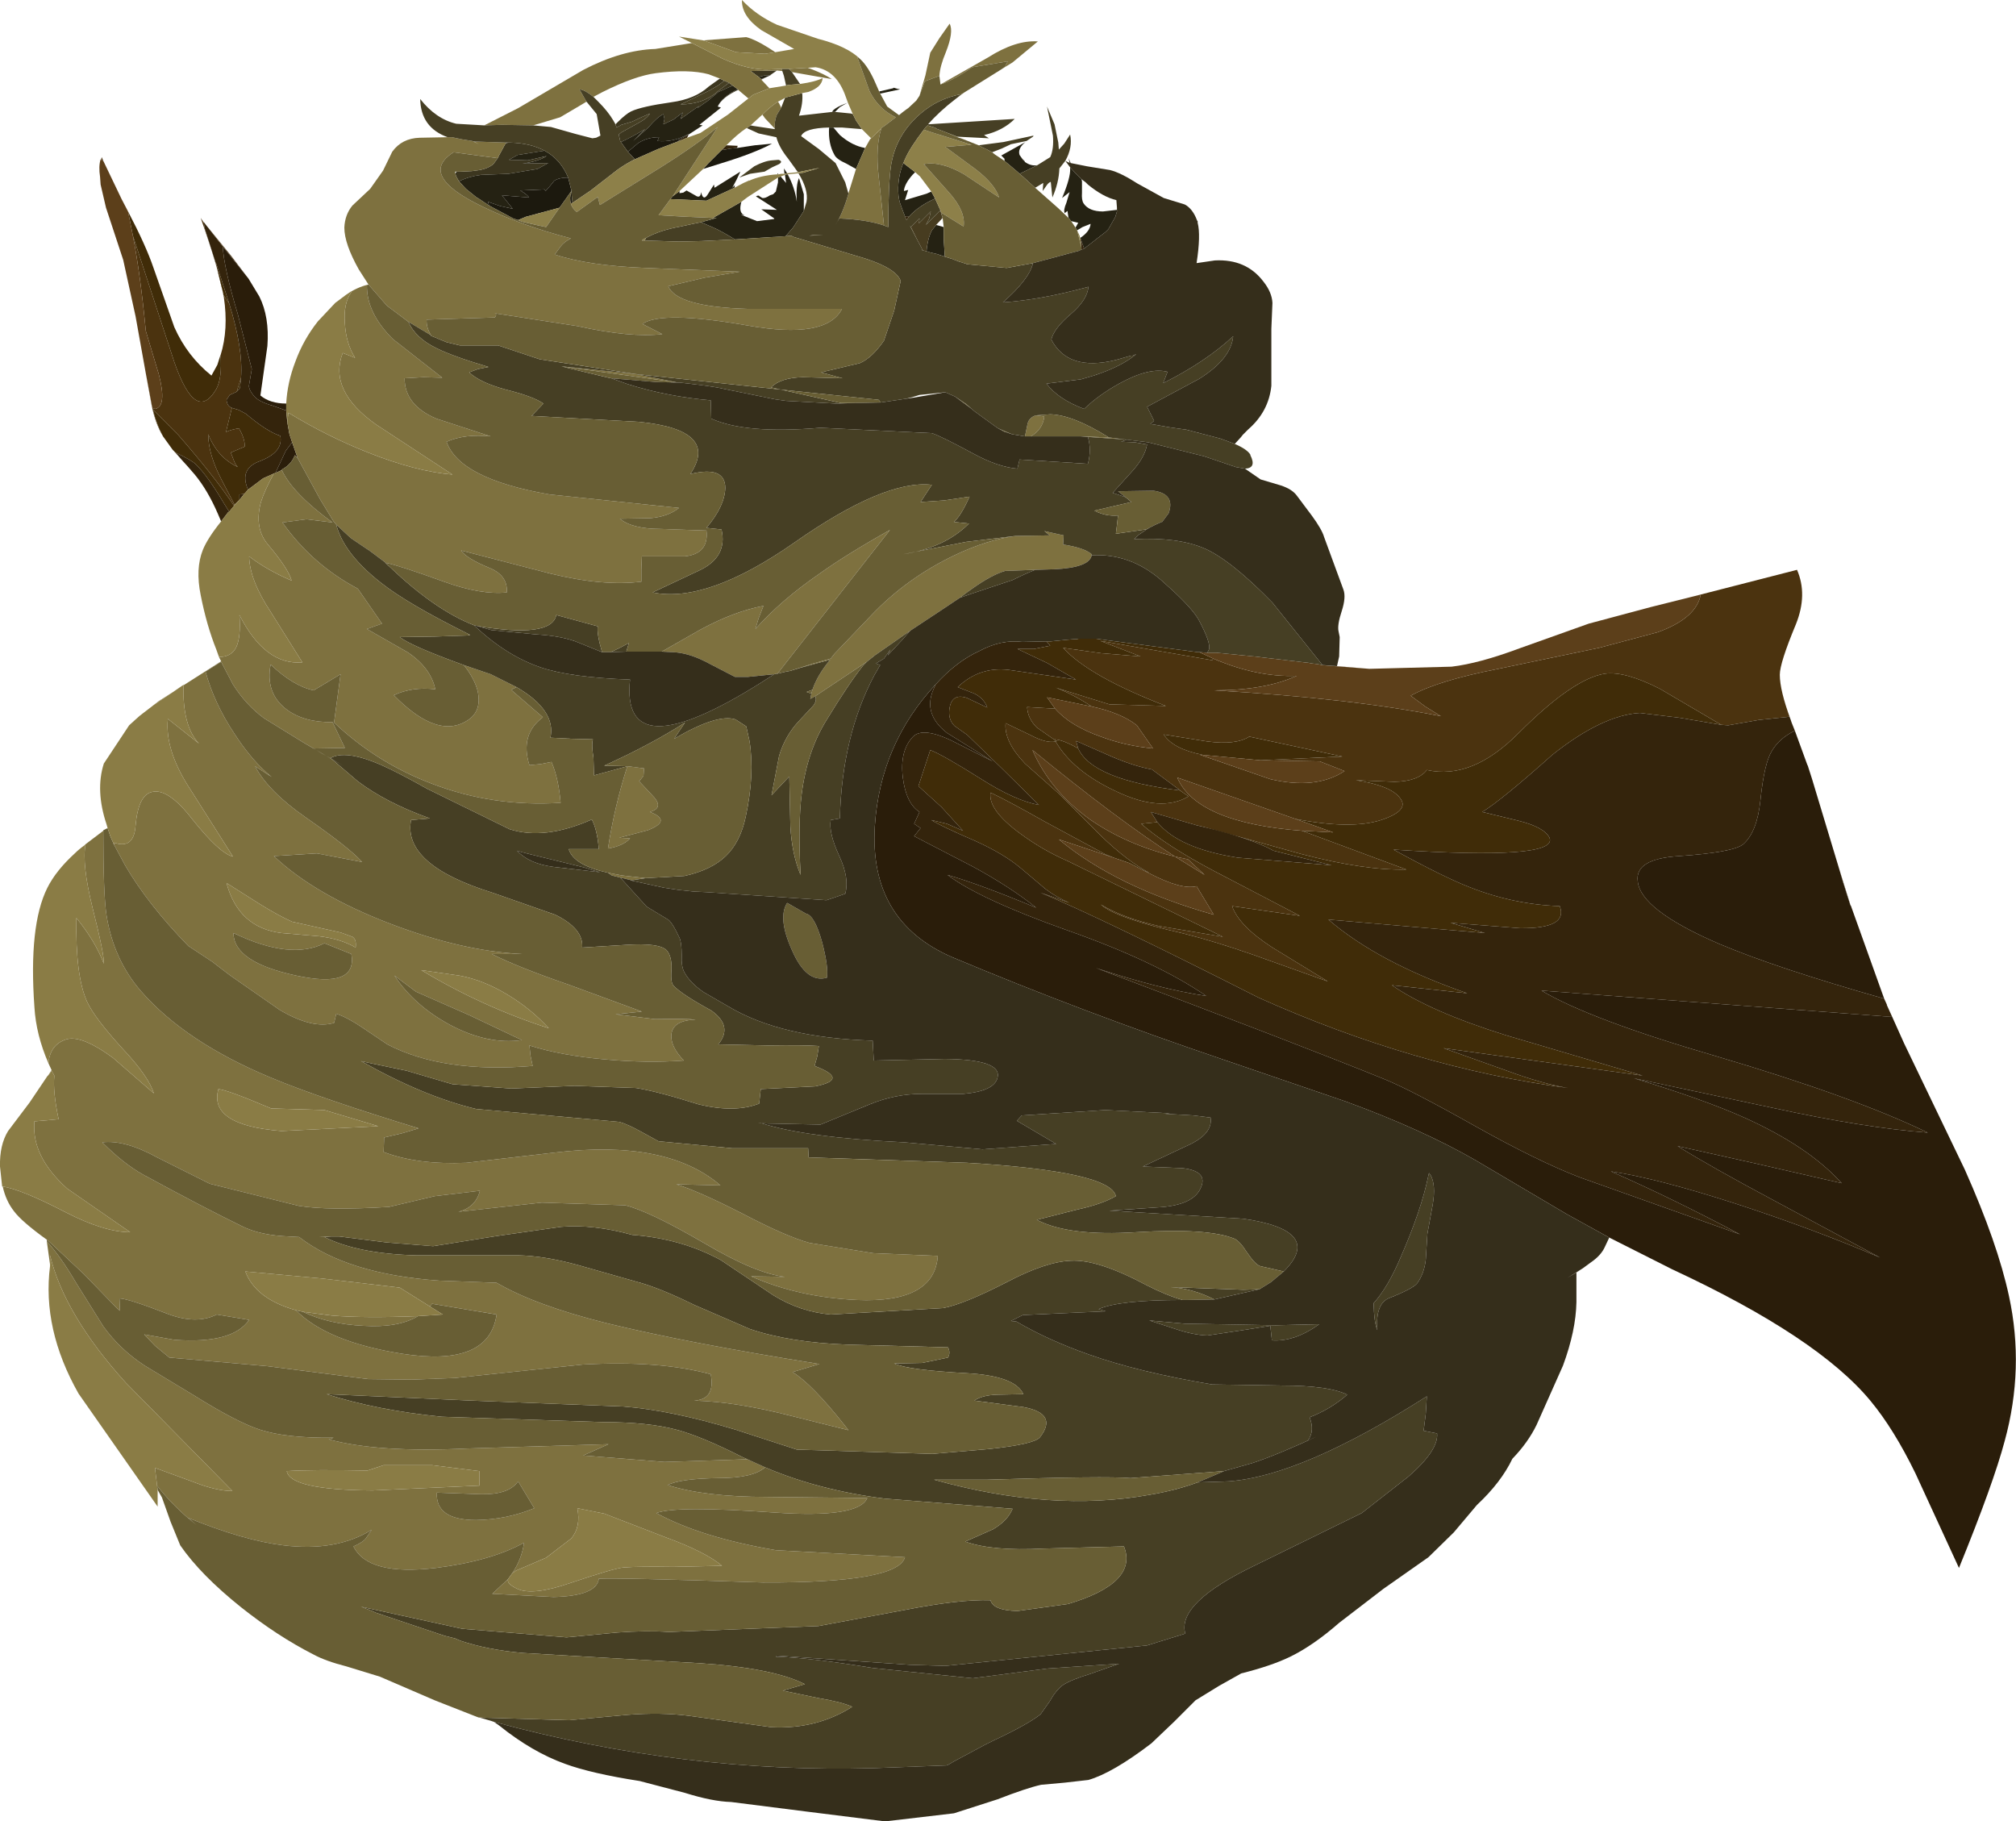 <?xml version="1.0" encoding="UTF-8" standalone="no"?>
<svg xmlns:xlink="http://www.w3.org/1999/xlink" height="169.25px" width="187.35px" xmlns="http://www.w3.org/2000/svg">
  <g transform="matrix(1.0, 0.0, 0.0, 1.0, 0.0, 0.0)">
    <use height="169.25" transform="matrix(1.0, 0.0, 0.0, 1.0, 0.0, 0.0)" width="187.35" xlink:href="#shape0"/>
  </g>
  <defs>
    <g id="shape0" transform="matrix(1.0, 0.0, 0.0, 1.0, 0.0, 0.0)">
      <path d="M157.45 55.4 L167.0 52.95 Q168.0 55.25 166.9 58.0 165.4 61.6 165.4 62.7 165.4 64.15 166.4 66.85 L166.3 66.6 163.45 66.9 160.6 67.4 159.95 67.35 154.25 64.0 Q151.0 62.35 149.15 62.6 146.2 63.05 141.15 68.1 136.8 72.5 132.6 71.55 131.8 72.6 129.6 72.65 L126.0 72.5 Q129.25 73.0 130.1 74.15 131.05 75.3 128.35 76.2 125.55 77.1 120.4 76.1 L109.4 72.25 Q111.2 76.45 121.0 77.2 L130.7 80.8 Q126.8 80.9 120.9 79.35 L111.9 76.85 111.25 76.7 106.95 75.45 107.55 76.4 106.05 76.55 Q108.4 78.6 112.85 80.95 L120.8 85.1 114.5 84.2 Q115.15 86.05 118.25 88.05 L123.4 91.2 116.4 88.7 Q112.8 87.45 110.0 86.75 103.65 85.3 102.3 84.05 104.35 85.3 107.7 86.05 L113.65 87.05 99.2 80.0 Q96.9 79.0 94.8 77.45 91.8 75.25 92.05 73.65 93.65 74.4 97.1 76.35 L102.75 79.4 103.5 79.7 98.4 78.0 Q103.75 82.45 112.8 85.0 L111.2 82.35 Q109.8 82.7 106.9 81.2 L106.3 80.9 106.8 81.1 Q104.8 80.05 102.35 77.7 L98.35 73.7 95.25 70.95 Q93.3 68.9 93.45 67.2 L95.75 68.3 Q97.25 69.1 98.1 68.9 99.7 71.65 103.65 73.5 107.9 75.55 110.45 74.0 L109.65 73.45 109.75 73.5 107.05 71.5 Q105.4 71.2 103.3 70.3 L100.0 68.85 100.2 69.55 Q98.8 68.75 98.0 68.7 L98.0 68.75 96.35 67.6 Q95.5 66.75 95.45 65.7 L98.05 65.85 Q99.45 67.45 102.3 68.45 104.55 69.3 107.15 69.55 L105.65 67.4 Q104.2 66.25 101.45 65.65 99.7 64.5 98.1 63.9 L103.1 65.45 108.35 65.6 Q101.2 62.85 98.8 60.2 L102.35 60.7 106.0 61.0 102.25 59.55 112.65 61.35 112.75 61.2 Q116.85 62.95 120.5 62.8 117.55 64.15 112.85 64.15 125.65 64.9 133.9 66.55 L132.45 65.65 131.1 64.65 Q133.6 63.25 139.25 62.15 L148.6 60.2 154.05 58.75 Q157.65 57.45 158.05 55.25 L157.45 55.4 M170.95 80.85 L171.95 84.05 171.95 84.1 171.3 82.05 170.95 80.85 M16.95 42.8 L16.55 42.35 16.15 41.9 16.3 42.05 16.95 42.8 M15.15 40.55 Q14.45 39.4 14.1 37.7 L13.55 34.7 14.15 37.9 14.4 38.0 Q15.55 37.8 14.75 34.75 L13.55 30.75 Q13.05 25.5 12.35 21.9 L16.2 33.65 Q18.2 39.4 20.1 36.15 20.65 35.15 20.5 33.0 21.25 30.6 20.8 27.6 L20.75 27.4 21.3 28.2 Q22.6 32.4 22.4 35.1 L22.0 36.4 21.35 36.7 21.05 37.15 Q21.1 37.75 21.55 37.9 L21.0 40.15 Q21.35 39.95 22.2 39.8 22.75 40.7 22.75 41.5 L21.45 42.05 21.7 42.7 Q21.85 43.15 22.1 43.4 20.2 42.5 19.35 40.35 19.35 42.2 20.6 44.6 L21.8 46.9 21.75 47.0 Q19.95 44.3 16.55 40.4 L14.2 38.05 Q14.55 39.45 15.15 40.55 M9.4 14.85 L9.45 14.6 9.6 14.95 9.4 14.85 M20.7 27.1 Q20.25 24.8 18.65 20.25 L18.95 20.7 19.0 21.15 20.05 24.45 20.7 27.1 M19.1 20.85 L21.5 23.8 23.1 25.9 20.7 22.9 19.1 20.85 M124.25 61.9 L127.25 62.15 123.35 61.85 122.9 61.8 124.25 61.9 M111.8 70.15 L111.55 70.15 118.05 72.4 Q122.3 73.4 124.95 71.65 L122.65 70.75 117.15 70.65 124.75 70.3 116.1 68.45 Q114.85 69.25 112.2 68.9 L108.15 68.25 Q109.0 69.6 111.8 70.15 M98.0 68.75 L98.25 68.85 98.1 68.9 98.0 68.75 M109.2 79.6 L111.95 81.3 110.4 79.85 109.2 79.6 Q103.9 76.2 95.95 69.7 97.6 73.5 101.3 76.15 104.7 78.5 109.2 79.6" fill="#4b330f" fill-rule="evenodd" stroke="none"/>
      <path d="M16.15 41.9 L16.05 41.8 15.15 40.55 Q14.55 39.45 14.2 38.05 L16.55 40.4 Q19.95 44.3 21.75 47.0 L21.3 47.55 20.8 46.75 Q19.25 44.15 18.2 43.15 17.8 42.75 16.3 42.05 L16.15 41.9 M11.9 19.65 Q13.55 22.8 14.25 24.85 L16.2 30.4 Q17.4 33.1 19.65 34.9 L20.2 33.9 20.5 32.95 20.5 33.0 Q20.65 35.15 20.1 36.15 18.2 39.4 16.2 33.65 L12.35 21.9 11.9 19.65 M20.75 27.4 L20.75 27.35 20.7 27.1 20.05 24.45 20.1 24.5 21.3 28.2 20.75 27.4 M112.75 61.2 L112.65 61.35 102.25 59.55 106.0 61.0 102.35 60.7 98.8 60.2 Q101.2 62.85 108.35 65.6 L103.1 65.45 98.1 63.9 Q99.7 64.5 101.45 65.65 L97.3 64.8 98.05 65.85 95.45 65.7 Q95.5 66.75 96.35 67.6 L98.0 68.75 98.0 68.7 Q98.8 68.75 100.2 69.55 101.5 72.45 109.65 73.45 L110.45 74.0 Q107.9 75.55 103.65 73.5 99.7 71.65 98.1 68.9 97.25 69.1 95.75 68.3 L93.45 67.2 Q93.3 68.9 95.25 70.95 L98.35 73.7 102.35 77.7 Q104.8 80.05 106.8 81.1 L106.3 80.9 104.95 80.2 103.5 79.7 102.75 79.4 97.1 76.35 Q93.65 74.4 92.05 73.65 91.8 75.25 94.8 77.45 96.9 79.0 99.2 80.0 L113.65 87.05 107.7 86.05 Q104.35 85.3 102.3 84.05 103.65 85.3 110.0 86.75 112.8 87.45 116.4 88.7 L123.4 91.2 118.25 88.05 Q115.15 86.05 114.5 84.2 L120.8 85.1 112.85 80.95 Q108.4 78.6 106.05 76.55 L107.55 76.4 Q109.55 78.85 115.05 79.7 L123.75 80.4 118.35 79.05 Q116.4 77.95 111.9 76.85 L120.9 79.35 Q126.8 80.9 130.7 80.8 L121.0 77.2 123.9 77.35 120.4 76.1 Q125.55 77.1 128.35 76.2 131.05 75.3 130.1 74.15 129.25 73.0 126.0 72.5 L129.6 72.65 Q131.8 72.6 132.6 71.55 136.8 72.5 141.15 68.1 146.2 63.05 149.15 62.6 151.0 62.35 154.25 64.0 L159.95 67.35 156.1 66.7 152.4 66.25 Q148.9 66.45 144.25 70.15 139.55 74.35 137.75 75.45 L141.05 76.25 Q143.5 76.85 144.0 77.85 144.85 79.95 129.5 78.95 134.25 81.55 136.6 82.45 140.65 84.05 144.95 84.2 145.75 86.3 141.25 86.25 L134.8 85.75 138.0 86.7 123.45 85.45 Q128.1 89.45 136.35 92.3 L129.35 91.55 Q132.9 94.0 139.95 96.2 L152.65 99.95 134.15 97.4 140.05 99.5 Q143.3 100.7 145.7 101.1 131.45 99.2 116.95 92.7 102.35 85.3 96.7 82.95 L99.4 83.9 Q98.2 83.4 97.15 82.6 L94.9 80.7 Q93.3 79.35 90.65 78.15 87.4 76.75 86.55 76.2 L88.0 76.55 89.5 77.2 87.5 75.0 85.35 73.05 86.45 69.7 Q87.55 70.1 91.2 72.4 94.35 74.4 96.55 74.8 L93.1 71.4 89.9 68.3 88.7 67.45 Q88.05 66.8 88.25 65.75 88.5 64.4 89.85 64.85 L91.75 65.75 Q91.45 64.9 90.55 64.45 L89.0 63.85 Q91.15 61.8 94.1 62.3 L100.0 63.15 97.3 61.6 94.55 60.3 96.1 60.3 97.6 60.0 97.25 59.6 97.65 59.6 99.15 59.45 99.75 59.4 100.0 59.4 100.25 59.35 101.85 59.35 103.3 59.55 111.3 60.6 111.45 60.6 112.75 61.2 M117.15 70.65 L111.8 70.15 Q109.0 69.6 108.15 68.25 L112.2 68.9 Q114.85 69.25 116.1 68.45 L124.75 70.3 117.15 70.65 M98.0 68.75 L98.1 68.9 98.25 68.85 98.0 68.75 M22.4 35.1 L22.3 36.05 22.0 36.4 22.4 35.1 M21.55 37.9 L22.2 38.1 22.85 38.45 Q24.8 40.1 26.05 40.5 26.35 42.0 24.15 42.85 22.2 43.55 23.05 45.5 L22.75 45.85 22.7 45.85 22.7 45.9 22.25 45.95 22.25 46.45 22.2 46.5 21.8 46.9 20.6 44.6 Q19.35 42.2 19.35 40.35 20.2 42.5 22.1 43.4 21.85 43.15 21.7 42.7 L21.45 42.05 22.75 41.5 Q22.75 40.7 22.2 39.8 21.35 39.95 21.0 40.15 L21.55 37.9" fill="#402c08" fill-rule="evenodd" stroke="none"/>
      <path d="M166.4 66.85 L166.5 67.15 166.8 67.9 Q165.35 68.6 164.65 69.8 163.95 70.95 163.6 74.35 163.3 77.3 162.0 78.45 161.1 79.2 156.05 79.55 151.9 79.8 152.2 81.9 152.45 84.55 159.75 87.7 165.05 89.95 175.1 92.8 L175.35 93.35 175.35 93.4 175.85 94.5 143.25 92.05 Q147.8 94.75 159.5 98.15 172.35 101.95 179.15 105.25 173.25 104.8 164.75 102.95 L151.85 100.2 Q158.3 102.15 162.1 103.85 168.1 106.55 171.15 109.95 L163.3 108.15 155.9 106.5 Q158.95 108.4 164.85 111.55 L174.7 116.85 Q168.5 114.2 161.45 111.9 154.05 109.5 149.7 108.85 155.4 111.35 161.7 114.7 L146.8 109.4 Q142.9 107.9 137.1 104.65 131.15 101.3 128.7 100.3 121.2 97.25 101.85 89.95 107.75 91.9 112.1 92.55 107.45 89.35 99.05 86.4 91.05 83.55 88.05 81.3 91.0 82.15 96.3 84.35 93.85 82.4 90.45 80.55 L84.95 77.7 85.55 76.95 85.25 76.75 84.95 76.55 85.45 75.45 Q84.2 74.65 83.9 72.25 83.6 69.75 84.85 68.45 85.75 67.55 88.4 68.8 L92.25 70.75 88.0 68.1 Q85.75 66.35 86.75 64.05 L86.95 63.6 Q88.9 61.45 91.0 60.5 93.05 59.4 95.0 59.65 L97.25 59.6 97.6 60.0 96.1 60.3 94.55 60.3 97.3 61.6 100.0 63.15 94.1 62.3 Q91.15 61.8 89.0 63.85 L90.55 64.45 Q91.45 64.9 91.75 65.75 L89.85 64.85 Q88.5 64.4 88.25 65.75 88.05 66.8 88.7 67.45 L89.9 68.3 93.1 71.4 96.55 74.8 Q94.35 74.4 91.2 72.4 87.55 70.1 86.45 69.7 L85.35 73.05 87.5 75.0 89.5 77.2 88.0 76.55 86.55 76.2 Q87.4 76.75 90.65 78.15 93.3 79.35 94.9 80.7 L97.15 82.6 Q98.2 83.4 99.4 83.9 L96.7 82.95 Q102.35 85.3 116.95 92.7 131.45 99.2 145.7 101.1 143.3 100.7 140.05 99.5 L134.15 97.4 152.65 99.95 139.95 96.2 Q132.9 94.0 129.35 91.55 L136.35 92.3 Q128.1 89.45 123.45 85.45 L138.0 86.7 134.8 85.75 141.25 86.25 Q145.75 86.3 144.95 84.2 140.65 84.05 136.6 82.45 134.25 81.55 129.5 78.95 144.85 79.95 144.0 77.85 143.5 76.85 141.05 76.25 L137.75 75.45 Q139.55 74.35 144.25 70.15 148.9 66.45 152.4 66.25 L156.1 66.7 159.95 67.35 160.6 67.4 163.45 66.9 166.3 66.6 166.4 66.85 M20.55 48.45 L20.25 47.75 Q19.3 45.55 18.1 44.1 L17.45 43.35 16.95 42.8 16.3 42.05 Q17.8 42.75 18.2 43.15 19.25 44.15 20.8 46.75 L21.3 47.55 21.2 47.6 20.55 48.45 M18.95 20.7 L18.95 20.65 19.1 20.85 20.7 22.9 Q20.8 24.85 22.1 29.2 L23.4 34.3 23.15 35.75 Q23.05 36.15 23.65 36.85 24.1 37.35 25.35 37.7 L26.6 38.15 26.65 38.7 26.7 39.25 26.9 40.35 27.15 41.1 26.55 41.9 25.6 43.95 25.45 44.0 25.35 44.05 24.45 44.45 23.05 45.5 Q22.2 43.55 24.15 42.85 26.35 42.0 26.05 40.5 24.8 40.1 22.85 38.45 L22.2 38.1 21.55 37.9 Q21.1 37.75 21.05 37.15 L21.35 36.7 22.0 36.4 22.3 36.05 22.4 35.1 Q22.6 32.4 21.3 28.2 L20.1 24.5 20.05 24.45 19.0 21.15 18.95 20.7 M100.2 69.55 L100.0 68.85 103.3 70.3 Q105.4 71.2 107.05 71.5 L109.75 73.5 109.65 73.45 Q101.5 72.45 100.2 69.55 M107.55 76.4 L106.95 75.45 111.25 76.7 111.9 76.85 Q116.4 77.95 118.35 79.05 L123.75 80.4 115.05 79.7 Q109.55 78.85 107.55 76.4 M22.25 46.45 L22.25 45.95 22.7 45.9 22.25 46.45" fill="#34240c" fill-rule="evenodd" stroke="none"/>
      <path d="M166.8 67.9 L167.95 71.05 168.0 71.15 168.4 72.4 170.95 80.85 171.3 82.05 171.95 84.1 172.0 84.15 175.1 92.8 Q165.05 89.95 159.75 87.7 152.45 84.55 152.2 81.9 151.9 79.8 156.05 79.55 161.1 79.2 162.0 78.45 163.3 77.3 163.6 74.35 163.95 70.95 164.65 69.8 165.35 68.6 166.8 67.9 M175.85 94.5 L176.95 96.95 182.6 108.7 Q185.65 115.55 186.7 120.45 188.15 127.15 186.3 133.9 185.25 137.85 182.05 145.7 L178.0 136.9 Q176.0 132.8 173.85 130.2 168.95 124.25 155.4 117.95 L149.55 115.0 145.65 112.85 137.1 107.8 Q132.15 104.95 125.05 102.35 L113.65 98.45 Q100.65 94.05 88.5 88.95 80.75 85.6 81.3 76.75 81.8 69.15 86.95 63.6 L86.75 64.05 Q85.75 66.35 88.0 68.1 L92.25 70.75 88.4 68.8 Q85.75 67.55 84.85 68.45 83.6 69.75 83.9 72.25 84.2 74.65 85.45 75.45 L84.95 76.55 85.25 76.75 85.55 76.95 84.95 77.7 90.45 80.55 Q93.85 82.4 96.3 84.35 91.0 82.15 88.05 81.3 91.05 83.55 99.05 86.4 107.45 89.35 112.1 92.55 107.75 91.9 101.85 89.95 121.2 97.25 128.7 100.3 131.15 101.3 137.1 104.65 142.9 107.9 146.8 109.4 L161.7 114.7 Q155.4 111.35 149.7 108.85 154.05 109.5 161.45 111.9 168.5 114.2 174.7 116.85 L164.85 111.55 Q158.95 108.4 155.9 106.5 L163.3 108.15 171.15 109.95 Q168.1 106.55 162.1 103.85 158.3 102.15 151.85 100.2 L164.75 102.95 Q173.25 104.8 179.15 105.25 172.35 101.95 159.5 98.15 147.8 94.75 143.25 92.05 L175.85 94.5 M23.1 25.9 L24.1 27.55 Q25.05 29.45 24.85 32.15 L24.2 36.75 Q25.1 37.5 26.6 37.5 L26.6 38.15 25.35 37.7 Q24.1 37.35 23.65 36.85 23.05 36.15 23.15 35.75 L23.4 34.3 22.1 29.2 Q20.8 24.85 20.7 22.9 L23.1 25.9 M25.6 43.95 L26.55 41.9 27.15 41.1 27.65 42.55 27.4 42.3 Q27.05 43.2 26.15 43.65 L26.2 43.7 26.15 43.7 25.6 43.95" fill="#2a1d0a" fill-rule="evenodd" stroke="none"/>
      <path d="M13.55 34.7 L12.6 29.4 11.45 24.15 9.9 19.45 9.85 19.3 9.35 17.15 9.3 16.45 Q9.15 15.45 9.35 14.8 L9.4 14.85 9.6 14.95 11.3 18.5 11.9 19.65 12.35 21.9 Q13.05 25.5 13.55 30.75 L14.75 34.75 Q15.55 37.8 14.4 38.0 L14.15 37.9 13.55 34.7 M127.25 62.15 L134.9 61.95 Q137.45 61.65 141.2 60.25 L147.65 57.95 153.45 56.4 157.45 55.4 158.05 55.25 Q157.65 57.45 154.05 58.75 L148.6 60.2 139.25 62.15 Q133.6 63.25 131.1 64.65 L132.45 65.65 133.9 66.55 Q125.65 64.9 112.85 64.15 117.55 64.15 120.5 62.8 116.85 62.95 112.75 61.2 L111.45 60.6 112.2 60.65 113.0 60.65 116.55 61.0 121.65 61.6 121.9 61.65 122.35 61.7 122.9 61.8 123.35 61.85 127.25 62.15 M101.45 65.65 Q104.2 66.25 105.65 67.4 L107.15 69.55 Q104.55 69.3 102.3 68.45 99.45 67.45 98.05 65.85 L97.3 64.8 101.45 65.65 M106.3 80.9 L106.9 81.2 Q109.8 82.7 111.2 82.35 L112.8 85.0 Q103.75 82.45 98.4 78.0 L103.5 79.7 104.95 80.2 106.3 80.9 M121.0 77.2 Q111.2 76.45 109.4 72.25 L120.4 76.1 123.9 77.35 121.0 77.2 M117.15 70.65 L122.65 70.75 124.95 71.65 Q122.3 73.4 118.05 72.4 L111.55 70.15 111.8 70.15 117.15 70.65 M109.2 79.6 L110.4 79.85 111.95 81.3 109.2 79.6 Q104.7 78.5 101.3 76.15 97.6 73.5 95.95 69.7 103.9 76.2 109.2 79.6" fill="#5c3f1a" fill-rule="evenodd" stroke="none"/>
      <path d="M94.75 14.4 L95.0 14.75 95.2 14.95 95.1 14.9 94.75 14.4 M42.65 16.85 L42.4 16.4 42.3 16.1 42.45 15.95 42.8 15.95 43.85 15.9 44.2 15.85 Q45.25 15.75 45.85 15.25 L46.25 14.7 46.4 14.4 47.0 13.3 47.3 13.25 47.4 13.25 Q49.3 13.3 50.6 14.0 L49.05 14.25 48.1 14.4 47.3 14.85 49.05 14.9 50.8 14.5 Q50.05 15.0 48.55 15.2 L50.95 15.15 49.95 15.7 47.25 16.15 44.7 16.25 Q43.55 16.4 42.65 16.85 M71.55 7.0 L71.1 7.0 70.5 7.15 69.75 6.6 72.2 6.55 71.55 7.0 M70.75 7.35 L71.25 7.15 70.75 7.4 70.75 7.35 M68.1 7.95 L66.75 8.55 65.8 9.35 64.8 10.05 64.95 9.85 63.25 11.05 63.45 10.45 62.6 11.1 61.65 11.55 61.75 11.05 61.65 10.6 Q61.05 10.9 60.25 11.85 L58.85 13.1 59.95 12.0 Q58.6 12.8 57.7 13.2 L57.65 13.15 57.5 12.5 57.75 12.3 59.2 11.5 Q60.15 11.0 60.4 10.55 L59.6 10.9 58.75 11.3 57.75 11.6 57.3 11.85 57.2 11.55 57.4 11.35 Q58.15 10.6 58.65 10.35 59.6 9.9 62.4 9.5 64.6 9.2 65.85 8.05 L66.9 7.3 67.3 7.5 66.8 7.9 65.95 8.4 64.6 9.05 63.25 9.7 Q65.35 9.7 66.75 8.45 L67.75 7.7 68.1 7.95 M66.7 9.9 Q67.1 9.0 68.55 8.3 L68.6 8.35 Q67.1 9.05 66.7 9.9" fill="#3c361f" fill-rule="evenodd" stroke="none"/>
      <path d="M81.7 8.5 L83.0 8.2 83.05 8.15 83.4 8.25 83.65 8.3 81.8 8.7 81.7 8.5 M93.35 14.95 L93.35 14.75 93.05 14.45 95.3 13.2 Q94.55 13.8 94.75 14.4 L95.1 14.9 95.2 14.95 95.25 15.05 Q95.8 15.45 96.4 15.35 L94.75 16.15 94.6 16.0 93.95 15.45 93.35 14.95 M99.4 15.1 L99.3 14.7 99.5 15.15 99.4 15.1 M103.8 19.5 L103.8 19.65 103.65 20.15 103.0 21.3 102.75 21.55 100.75 23.1 100.4 22.1 Q101.3 21.5 101.35 20.8 L100.6 21.1 100.1 21.4 99.95 21.15 100.2 20.7 99.55 20.55 99.3 20.25 99.2 19.6 98.95 19.8 Q98.8 19.55 99.1 18.85 L99.4 17.85 98.7 18.4 Q99.5 16.5 99.45 15.65 L99.45 15.55 99.95 16.1 100.5 16.65 100.55 16.85 100.55 17.9 Q100.5 18.6 100.7 18.9 101.2 19.65 102.5 19.65 L103.8 19.5 M87.7 21.1 L87.7 22.2 87.8 23.85 87.05 23.6 86.4 23.45 86.3 23.4 86.1 23.35 86.15 22.9 Q86.3 21.95 86.6 21.4 L87.0 20.9 87.7 21.1 M86.55 17.8 L86.9 18.45 Q85.35 19.15 84.5 20.1 L84.1 20.1 83.85 19.45 83.6 18.75 83.55 18.5 83.5 18.2 Q83.35 16.6 83.95 15.15 L85.05 16.0 84.8 16.25 Q84.05 17.1 84.0 17.75 L84.4 17.65 84.1 18.6 86.1 18.0 86.55 17.8 M100.4 22.15 L100.35 22.05 100.4 22.1 100.4 22.15 M73.0 21.95 L68.3 22.25 Q67.0 21.45 66.3 21.15 L65.15 20.65 66.6 20.25 66.25 20.25 68.9 18.75 Q68.6 19.8 69.2 20.0 L68.85 19.95 70.35 20.55 71.95 20.35 71.95 20.3 70.75 19.45 72.2 19.5 70.25 18.25 Q70.5 18.1 70.6 18.25 L70.85 18.4 Q71.1 18.45 71.55 18.15 L71.85 18.05 72.1 17.8 72.3 16.95 72.3 16.5 72.55 16.4 73.05 17.0 72.95 16.25 73.05 16.2 73.2 16.2 Q73.85 17.4 74.05 18.75 73.95 17.2 74.25 16.55 L74.7 18.05 74.7 19.6 73.7 21.15 73.0 21.95 M62.3 18.5 L62.5 18.25 63.15 17.75 63.15 17.95 63.5 17.9 63.8 17.7 64.6 18.15 Q65.1 18.5 65.15 17.85 65.35 18.7 65.75 18.1 L66.35 17.15 66.4 17.45 68.8 15.95 68.45 16.7 68.05 17.45 68.3 17.2 68.25 17.45 65.65 18.65 62.3 18.5 M45.45 19.1 L44.4 18.4 44.35 18.4 44.3 18.35 43.3 17.55 42.75 16.95 42.65 16.85 Q43.55 16.4 44.7 16.25 L47.25 16.15 49.95 15.7 50.95 15.15 48.55 15.2 Q50.05 15.0 50.8 14.5 L49.05 14.9 47.3 14.85 48.1 14.4 49.05 14.25 50.6 14.0 Q52.1 14.8 52.8 16.5 51.95 16.5 51.5 16.8 L51.1 17.3 50.7 17.75 50.6 17.6 48.35 17.7 Q49.1 18.15 49.15 18.35 L46.65 18.15 47.65 19.4 46.5 19.15 45.35 18.75 45.45 19.1 M77.35 10.4 L77.35 10.35 Q77.5 10.1 78.15 9.8 L78.75 9.55 78.05 9.95 77.6 10.4 77.35 10.4 M70.5 7.15 L71.1 7.0 71.55 7.0 71.7 6.95 71.25 7.15 70.75 7.35 70.5 7.15 M77.45 11.85 L78.05 12.55 Q79.2 13.55 80.4 13.75 L79.55 15.7 78.65 15.2 Q77.75 14.8 77.55 14.4 76.95 13.35 77.05 11.85 L77.45 11.85 M57.7 13.2 Q58.6 12.8 59.95 12.0 L58.85 13.1 60.25 11.85 Q61.05 10.9 61.65 10.6 L61.75 11.05 61.65 11.55 62.6 11.1 63.45 10.45 63.25 11.05 64.95 9.85 64.8 10.05 65.8 9.35 66.75 8.55 68.1 7.95 68.55 8.3 Q67.1 9.0 66.7 9.9 L67.0 10.0 65.0 11.6 65.3 11.65 64.0 12.5 64.0 12.45 Q62.55 13.25 61.1 13.1 L61.25 12.75 Q60.15 12.75 59.3 13.3 L58.35 14.1 57.7 13.2 M69.55 16.8 L69.6 16.75 69.6 16.8 69.55 16.8 M72.25 16.2 L72.25 16.1 72.35 16.2 72.25 16.2 M72.9 16.15 L72.85 15.65 73.15 16.1 72.9 16.15" fill="#252213" fill-rule="evenodd" stroke="none"/>
      <path d="M100.75 23.1 L100.5 23.2 100.5 23.0 100.4 22.15 100.4 22.1 100.75 23.1 M84.1 20.1 L84.5 20.1 84.45 20.15 84.25 20.45 84.2 20.35 84.1 20.1 M63.85 12.8 L63.25 13.05 63.0 13.05 64.0 12.5 63.85 12.8 M67.5 13.5 L68.55 13.55 68.5 13.75 67.95 13.8 67.05 13.95 67.5 13.5" fill="#32230c" fill-rule="evenodd" stroke="none"/>
      <path d="M53.05 18.9 Q52.9 18.4 53.1 17.8 L53.2 18.85 53.05 18.9 M53.1 17.75 L52.0 19.3 48.85 20.15 48.15 20.45 47.85 20.35 47.7 20.3 47.6 20.25 45.45 19.1 45.35 18.75 46.5 19.15 47.65 19.4 46.65 18.15 49.15 18.35 Q49.1 18.15 48.35 17.7 L50.6 17.6 50.7 17.75 51.1 17.3 51.5 16.8 Q51.95 16.5 52.8 16.5 L53.1 17.7 53.1 17.75 M63.25 13.05 L61.15 13.85 59.0 14.8 58.35 14.1 59.3 13.3 Q60.15 12.75 61.25 12.75 L61.1 13.1 Q62.55 13.25 64.0 12.45 L64.0 12.5 63.0 13.05 63.25 13.05 M67.05 13.95 L67.95 13.8 68.5 13.75 70.15 13.5 71.75 13.35 Q70.05 14.25 67.1 15.15 L65.35 15.7 65.8 15.2 67.05 13.95" fill="#1c190e" fill-rule="evenodd" stroke="none"/>
      <path d="M147.1 117.85 L146.5 118.25 145.65 118.75 147.1 117.85 M4.65 117.5 L4.35 115.35 Q5.6 116.7 7.1 119.25 L9.6 123.25 Q11.15 125.4 13.45 126.9 L18.0 129.65 Q22.0 132.15 24.15 132.85 26.6 133.65 31.0 133.6 L30.55 133.75 Q35.1 135.0 43.4 134.6 L56.55 134.2 54.2 135.25 61.75 135.85 69.45 135.6 71.1 136.35 Q70.0 137.35 66.75 137.35 63.2 137.4 62.05 138.0 65.5 139.1 71.25 139.1 L80.6 139.2 Q79.8 141.1 71.95 140.55 62.8 139.9 61.0 140.6 65.1 142.85 72.1 144.05 L84.1 144.7 Q83.45 147.1 70.9 147.05 57.55 146.6 55.65 146.7 55.45 148.3 51.45 148.4 L45.75 148.1 47.2 146.75 Q47.1 147.2 48.1 147.65 49.5 148.3 53.0 147.1 57.15 145.7 58.0 145.65 59.45 145.55 62.55 145.6 L67.1 145.5 Q65.55 144.2 61.85 142.85 L56.15 140.65 53.65 140.15 Q54.0 141.85 53.1 142.95 L50.75 144.75 47.95 145.95 47.6 146.2 Q48.5 144.85 48.7 143.35 45.65 145.05 40.5 145.7 34.2 146.45 32.85 143.7 33.75 143.3 34.0 142.95 L34.55 142.15 Q31.25 144.2 26.35 143.6 22.65 143.15 17.5 141.05 L18.25 141.7 17.4 141.0 Q15.7 139.5 14.6 138.05 L14.4 136.4 17.95 137.7 Q20.1 138.55 21.6 138.55 L11.7 128.5 Q6.0 122.2 4.65 116.65 L4.65 117.5 M4.35 115.2 Q2.0 113.5 1.3 112.55 0.55 111.6 0.25 110.25 2.05 110.55 6.1 112.65 9.7 114.5 12.1 114.5 L6.25 110.45 Q2.9 107.45 3.2 104.2 L4.4 104.1 5.45 104.0 Q4.9 101.45 5.05 99.95 L4.8 99.5 4.5 99.9 4.75 99.5 4.8 99.45 4.5 98.8 Q4.65 97.1 6.1 96.6 7.5 96.1 10.5 98.3 L14.3 101.6 Q13.8 100.0 11.35 97.4 8.8 94.6 8.1 93.1 7.0 90.7 7.1 85.3 8.85 87.45 9.65 89.55 9.7 88.7 8.6 84.35 7.6 80.3 7.95 78.45 L9.6 77.2 Q9.6 83.2 9.9 85.05 10.55 89.15 13.1 92.1 17.25 96.85 25.2 100.15 29.75 102.05 38.9 104.85 L37.4 105.3 35.7 105.7 35.65 107.05 Q38.8 108.25 43.35 108.05 L51.55 107.1 Q61.95 105.85 66.95 110.15 L62.85 110.05 Q64.95 110.7 69.05 112.8 73.05 114.9 75.25 115.5 L81.15 116.45 87.15 116.7 Q86.85 121.1 79.65 120.8 74.2 120.55 69.8 118.6 L72.95 118.65 Q70.25 118.35 65.5 115.55 60.35 112.55 58.1 112.0 L50.35 111.75 42.6 112.6 Q44.2 112.2 44.6 110.65 L40.4 111.15 36.15 112.15 Q30.45 112.5 27.75 112.05 L19.5 110.0 14.6 107.55 Q11.6 105.9 9.5 106.15 11.5 108.15 13.3 109.15 19.0 112.25 22.5 113.95 24.2 114.8 26.9 114.9 L27.8 114.95 Q32.25 118.4 40.8 119.0 L46.15 119.2 Q49.75 121.3 56.35 122.95 63.9 124.8 76.15 126.75 L73.65 127.5 Q75.45 128.6 78.5 132.45 L78.85 132.9 73.65 131.6 Q68.4 130.25 64.5 130.15 66.5 130.05 66.05 127.7 61.25 126.4 54.15 126.8 L42.25 128.05 38.25 128.2 34.2 128.15 24.85 126.95 15.75 126.15 15.8 126.2 14.4 125.05 13.4 124.0 16.2 124.5 Q21.6 124.9 23.15 122.65 L20.15 122.15 Q18.25 123.1 15.6 122.1 12.0 120.7 11.1 120.65 L11.15 121.8 10.85 121.55 7.8 118.4 4.6 115.4 4.35 115.2 M14.3 65.5 L14.75 65.15 20.55 61.45 20.35 61.05 Q21.5 61.05 21.95 60.15 22.4 59.2 22.25 57.15 24.65 61.85 28.1 61.55 L25.15 56.85 Q23.2 53.9 23.15 51.7 24.85 53.0 27.1 53.95 26.8 52.85 24.9 50.6 23.6 49.05 24.25 46.65 24.6 45.55 25.45 44.0 L25.6 43.95 26.15 43.7 26.2 43.7 Q27.2 45.85 30.9 48.55 L28.5 48.25 26.25 48.55 Q29.0 52.45 33.25 54.7 L35.5 57.95 34.1 58.45 37.95 60.65 Q40.05 62.1 40.45 64.05 38.3 63.8 36.6 64.6 40.8 68.9 43.65 66.8 44.75 65.95 44.4 64.25 44.1 63.05 43.1 61.8 L45.6 62.65 48.0 63.85 47.5 64.1 50.45 66.65 Q48.3 68.25 49.2 71.1 L50.25 71.0 51.25 70.8 Q51.9 72.3 52.1 74.6 45.85 75.0 40.2 72.85 35.0 70.9 31.0 67.1 L31.05 67.1 31.65 62.65 29.15 64.15 Q27.25 63.75 25.15 61.75 24.65 64.4 26.6 65.9 28.25 67.15 30.9 67.1 L32.05 69.5 29.15 69.55 Q29.85 70.0 30.7 70.45 L31.3 70.8 31.9 71.15 30.85 70.55 28.2 69.0 24.55 66.75 Q22.85 65.5 21.65 63.6 L20.55 61.5 19.1 62.4 Q19.9 65.35 21.8 68.2 23.45 70.75 25.25 72.2 L23.7 71.2 Q24.95 73.55 28.4 75.95 32.5 78.8 33.65 80.1 L29.45 79.3 25.45 79.55 Q29.25 83.15 36.3 85.85 43.0 88.4 48.55 88.65 L45.7 88.65 Q48.2 89.9 52.85 91.5 L59.65 94.0 57.2 94.25 60.85 94.7 Q63.9 94.65 64.65 94.75 62.6 94.8 62.4 96.05 62.25 97.2 63.55 98.55 60.1 98.8 56.3 98.45 52.2 98.1 49.2 97.15 L49.3 98.1 49.5 99.05 Q41.2 99.75 36.0 97.05 L33.7 95.5 Q32.3 94.55 31.25 94.2 L31.05 95.05 Q29.05 95.65 26.0 93.85 L21.4 90.65 19.7 89.35 17.5 87.9 Q13.75 84.05 11.65 80.45 L10.6 78.5 10.6 78.3 Q12.45 78.95 12.6 76.7 12.85 73.9 14.1 73.6 15.6 73.2 17.85 76.1 20.4 79.3 21.65 79.6 L17.75 73.45 Q15.3 69.75 15.6 66.8 L18.5 69.1 Q16.95 67.5 17.05 63.65 L14.3 65.5 M32.15 27.4 Q33.15 26.7 34.2 26.45 L34.1 26.5 Q34.05 29.05 36.5 31.5 L41.1 35.1 39.35 35.05 37.6 35.15 Q37.6 37.65 40.55 38.9 L45.6 40.55 Q43.2 40.3 41.5 41.05 42.7 44.5 51.1 45.95 L63.1 47.2 Q62.1 48.0 60.45 48.15 L57.6 48.2 Q58.75 49.15 61.4 49.15 L65.65 49.3 Q65.9 51.45 63.65 51.7 L59.65 51.7 59.6 52.9 59.6 54.05 Q56.05 54.5 51.15 53.3 L42.85 51.15 Q43.35 51.9 45.55 52.8 47.2 53.5 47.1 55.05 44.7 55.3 41.25 54.05 36.95 52.5 35.85 52.3 L34.45 51.25 32.6 50.0 31.25 48.75 31.0 48.45 29.75 46.4 27.65 42.55 27.15 41.1 26.9 40.35 26.7 39.25 26.8 38.35 Q30.4 40.55 34.2 42.05 38.6 43.8 42.05 44.1 L34.95 39.45 Q30.5 36.3 31.85 32.8 L33.0 33.25 Q32.15 31.9 32.05 30.05 31.9 28.2 32.65 27.15 L32.6 27.1 32.15 27.4 M34.25 26.45 L33.35 25.05 Q32.0 22.65 32.0 21.15 32.05 19.95 32.75 19.1 L34.4 17.55 35.6 15.85 36.45 14.1 Q37.35 12.85 39.0 12.8 L41.6 12.75 42.0 12.75 42.95 12.95 43.9 13.1 44.0 13.15 44.5 13.4 44.05 13.15 47.05 13.25 47.0 13.3 46.4 14.4 46.25 14.7 42.15 14.15 Q38.75 16.3 44.95 19.25 48.6 21.0 53.05 22.15 52.4 22.5 52.1 22.9 L51.55 23.65 Q54.7 24.7 60.05 24.9 L68.75 25.25 65.5 25.8 62.1 26.6 Q62.9 28.5 69.4 28.7 L78.25 28.7 Q76.8 31.55 69.5 30.25 61.5 28.85 59.7 30.1 L61.55 31.05 Q58.6 31.4 53.65 30.3 L45.9 29.1 Q46.25 29.1 46.0 29.5 L42.85 29.6 39.65 29.7 Q39.6 30.4 40.05 31.15 L37.95 29.9 35.95 28.4 34.25 26.45 M45.0 11.65 L48.15 10.05 54.2 6.5 Q57.75 4.65 60.9 4.55 L64.3 4.0 67.15 5.45 Q69.6 6.55 71.55 6.45 L72.65 6.4 72.7 6.6 72.2 6.55 69.75 6.6 70.5 7.15 70.75 7.35 70.75 7.4 71.5 8.2 70.0 8.8 69.55 9.15 68.6 8.35 68.55 8.3 68.1 7.95 67.75 7.7 67.3 7.5 66.9 7.3 65.85 6.9 Q64.0 6.4 60.95 6.8 59.0 7.05 56.0 8.55 L55.15 9.0 Q54.35 8.35 53.85 8.3 L54.5 9.45 54.0 9.75 52.05 10.9 49.55 11.65 46.65 11.6 45.0 11.65 M65.35 3.75 L69.35 3.45 Q70.15 3.65 71.35 4.4 L72.05 4.85 71.1 5.0 68.4 4.85 65.8 3.9 65.35 3.75 M85.45 8.9 L86.0 7.0 86.45 4.9 87.3 3.55 88.25 2.2 Q88.65 2.95 87.9 4.85 87.35 6.15 87.3 7.05 L85.95 7.55 85.45 8.9 M87.4 7.85 L91.8 5.35 Q94.4 3.7 96.45 3.85 L94.1 5.8 93.05 6.45 93.4 6.2 93.65 5.7 90.35 6.25 Q88.6 7.45 87.4 7.85 M89.6 8.6 L89.0 9.05 89.35 8.75 89.6 8.6 M81.9 11.95 Q81.35 13.65 81.65 16.35 L82.15 20.95 Q80.5 20.4 78.0 20.3 L77.6 20.95 Q78.3 19.9 78.85 18.0 L78.85 17.95 79.55 15.7 80.4 13.75 80.85 12.95 80.95 12.85 81.9 11.95 M85.3 22.4 L84.55 20.95 84.65 21.1 84.8 21.4 85.3 22.4 M94.4 49.8 L97.55 49.75 97.05 49.35 98.85 49.75 98.8 50.6 Q100.75 50.9 101.45 51.5 L101.45 51.6 Q101.25 52.75 97.95 52.9 L96.2 52.95 93.4 53.05 Q92.1 53.45 90.35 54.7 89.7 55.15 89.2 55.55 L87.4 56.75 84.6 58.6 81.3 60.9 80.55 61.5 75.75 64.7 75.3 64.95 75.4 64.45 75.5 64.1 Q75.95 62.75 77.15 61.3 L74.4 62.05 73.4 62.35 75.6 61.65 77.2 61.2 77.55 60.75 80.9 57.25 Q84.2 53.75 88.7 51.6 91.75 50.15 94.4 49.8 M104.7 40.85 L101.1 40.6 100.45 40.55 103.05 40.65 106.7 41.1 104.7 40.85 M53.0 34.25 L52.2 34.05 52.25 34.05 59.0 34.75 63.0 35.55 52.25 34.05 53.0 34.25 M77.65 37.5 L78.15 37.45 79.5 37.45 77.65 37.5 M88.75 36.85 L89.8 37.55 90.3 38.0 88.75 36.85 M92.75 39.8 L94.05 40.35 93.3 40.1 92.75 39.8 M95.25 40.55 L95.5 39.35 Q95.65 38.8 96.25 38.6 L97.05 38.7 Q96.9 39.9 95.8 40.55 L95.25 40.55 M58.7 81.8 L57.65 81.55 56.85 81.35 56.5 81.1 57.8 81.35 60.0 81.6 58.7 81.8 M71.4 104.4 L70.7 104.35 70.4 104.35 71.4 104.4 M75.05 6.3 L75.35 6.4 Q76.65 6.9 77.3 7.35 L73.6 6.7 73.3 6.4 75.05 6.3 M72.3 9.45 L72.4 9.6 72.6 10.0 72.2 10.65 Q71.95 11.25 72.0 11.95 L71.1 11.0 70.85 10.65 71.15 10.35 Q71.75 9.8 72.3 9.45 M75.2 21.9 L75.55 21.85 76.45 21.85 75.2 21.9 M61.5 60.55 L65.1 58.5 Q68.25 56.8 70.95 56.3 L70.5 57.45 70.2 58.45 Q72.55 55.8 76.1 53.35 78.6 51.55 82.7 49.25 L72.25 62.6 72.2 62.6 71.95 62.65 69.5 62.9 67.4 62.9 68.3 62.9 65.5 61.45 Q63.9 60.65 62.5 60.6 L61.5 60.55 M43.5 59.05 L43.6 58.95 43.7 59.0 43.5 59.05 M21.8 46.9 L22.2 46.5 21.75 47.0 21.8 46.9 M24.05 83.95 L21.05 82.05 Q22.15 86.2 26.15 86.7 L29.65 87.0 Q31.7 87.25 33.05 88.05 33.15 87.3 32.75 87.05 L31.65 86.65 27.15 85.65 Q25.9 85.1 24.05 83.95 M27.5 90.65 Q33.25 91.9 32.65 88.65 L30.15 87.65 Q27.0 89.25 21.7 86.7 21.7 89.4 27.5 90.65 M36.65 90.65 Q38.5 93.45 41.85 95.25 45.35 97.1 48.5 96.65 L43.65 94.35 38.65 92.15 36.65 90.65 M58.3 71.2 L59.85 71.4 59.8 72.1 59.4 72.6 60.8 74.1 Q61.65 75.1 60.4 75.45 62.5 76.25 60.2 77.15 L57.55 77.85 58.55 77.9 Q57.95 78.6 56.5 78.85 57.1 74.95 58.3 71.2 M42.65 90.65 L39.15 90.15 Q44.8 93.55 51.0 95.55 49.35 93.75 47.2 92.45 44.9 91.05 42.65 90.65 M30.75 114.9 L30.15 114.95 29.6 114.95 30.75 114.9 M48.15 137.65 Q47.3 138.9 44.7 138.85 L40.6 138.7 Q40.45 141.25 44.25 141.25 47.1 141.2 49.65 140.15 L48.15 137.65 M44.55 136.7 L40.15 136.15 35.65 136.15 34.15 136.65 Q29.1 136.55 26.65 136.7 26.95 138.45 34.6 138.5 L44.55 138.05 44.55 136.7 M25.2 103.0 Q21.2 101.3 20.3 101.2 19.35 104.55 26.15 105.1 L35.15 104.65 30.15 103.15 25.2 103.0 M39.95 121.4 L37.15 119.65 29.9 118.8 22.8 118.15 Q23.75 120.7 27.5 121.75 30.4 124.7 37.4 125.8 45.45 127.05 46.15 122.15 L40.15 121.15 39.95 121.4 M28.15 121.9 L30.85 122.25 Q33.9 122.5 38.85 122.3 37.0 123.4 33.8 123.2 30.55 123.05 28.15 121.9" fill="#7e713f" fill-rule="evenodd" stroke="none"/>
      <path d="M45.9 160.0 L45.6 159.9 44.55 159.6 52.85 159.85 58.3 159.35 Q61.45 159.1 64.1 159.45 L71.7 160.5 Q75.9 160.7 79.2 158.6 78.2 158.15 76.1 157.8 L72.75 157.1 74.8 156.5 Q71.85 155.0 65.0 154.55 L54.55 153.95 48.6 153.6 Q45.25 153.3 42.75 152.45 L42.3 152.25 41.3 152.0 34.9 149.85 34.7 149.75 34.2 149.55 33.55 149.3 42.95 151.35 52.65 152.15 57.35 151.7 Q60.1 151.5 62.15 151.65 L76.05 151.1 84.1 149.6 Q89.2 148.6 92.05 148.7 92.3 149.65 94.55 149.7 L99.25 149.05 Q105.8 147.1 104.45 143.7 L96.95 143.9 Q92.2 144.15 89.7 143.25 L92.3 142.1 Q93.65 141.3 94.1 140.2 L82.15 139.25 Q76.0 138.45 71.1 136.35 L69.45 135.6 69.0 135.4 Q65.15 133.45 62.85 132.85 60.2 132.15 56.15 132.15 L41.05 131.65 Q35.05 131.05 30.35 129.55 L43.85 130.15 57.95 130.7 Q62.4 131.05 68.35 132.85 L74.05 134.7 86.65 135.1 91.9 134.65 Q96.15 134.2 96.65 133.55 98.35 131.35 95.1 130.75 L90.55 130.15 Q91.25 129.65 92.65 129.6 L95.1 129.55 Q94.35 127.85 89.8 127.6 84.3 127.3 83.1 126.7 L85.7 126.65 88.1 126.15 Q88.35 125.7 88.1 125.2 L78.8 124.95 Q73.4 124.75 69.7 123.5 L64.5 121.25 Q61.25 119.65 59.15 119.1 L53.7 117.55 Q50.6 116.7 48.15 116.65 L38.65 116.65 Q33.25 116.5 30.15 114.95 L30.75 114.9 31.55 114.9 35.9 115.45 40.25 115.8 46.2 114.85 52.15 114.0 Q55.15 113.75 58.75 114.75 63.35 115.1 67.0 117.1 L71.85 120.35 Q74.35 121.9 77.2 122.15 L87.65 121.55 Q89.55 121.2 93.55 119.15 97.15 117.25 99.5 117.15 102.0 117.0 106.5 119.4 108.35 120.35 109.9 120.8 104.0 120.8 102.1 121.65 L102.75 121.85 95.05 122.2 93.95 122.75 94.45 122.8 Q97.45 124.55 101.15 125.85 105.8 127.5 112.65 128.65 L119.15 128.75 Q123.5 128.75 125.2 129.6 123.65 130.95 121.7 131.7 122.2 132.95 121.55 133.85 L122.45 133.45 Q118.8 135.15 116.4 135.95 L113.75 136.7 105.05 137.35 Q102.85 137.15 91.7 137.5 L86.8 137.5 Q97.7 140.55 106.85 138.9 109.25 138.5 111.3 137.75 L114.2 137.65 Q121.0 137.15 132.6 129.75 L132.5 131.35 132.3 132.95 133.55 133.2 Q133.7 134.75 130.9 137.2 L126.55 140.6 116.65 145.45 Q109.35 148.95 110.15 151.8 L106.6 152.9 87.85 154.8 84.55 154.7 72.2 153.85 72.1 153.95 Q75.0 154.0 81.15 155.0 L90.4 155.95 97.3 155.05 104.0 154.6 101.3 155.55 Q99.5 156.1 98.75 156.6 98.1 157.1 97.55 158.1 L96.7 159.3 Q95.5 160.25 92.4 161.7 L91.5 162.15 88.7 163.65 88.1 164.0 87.95 164.05 81.25 164.3 Q63.55 164.8 45.9 160.0 M41.6 12.75 Q39.1 11.85 39.05 9.2 40.5 11.05 42.4 11.5 L45.0 11.65 46.65 11.6 49.55 11.65 51.2 11.8 53.5 12.45 55.05 12.85 55.4 12.8 55.8 12.6 55.45 10.6 54.55 9.5 54.5 9.45 53.85 8.3 Q54.35 8.35 55.15 9.0 L55.6 9.45 Q56.5 10.35 57.0 11.2 L57.2 11.55 57.3 11.85 57.75 11.6 58.75 11.3 59.6 10.9 60.4 10.55 Q60.15 11.0 59.2 11.5 L57.75 12.3 57.5 12.5 57.65 13.15 57.7 13.2 58.35 14.1 59.0 14.8 Q58.1 15.25 57.35 15.8 L54.9 17.7 53.2 18.85 53.1 17.8 53.15 17.65 53.1 17.75 53.1 17.7 52.8 16.5 Q52.1 14.8 50.6 14.0 49.3 13.3 47.4 13.25 L47.3 13.25 47.05 13.25 44.05 13.15 44.0 13.15 43.9 13.1 42.95 12.95 42.0 12.75 41.6 12.75 M89.0 9.05 L88.8 9.2 Q87.3 10.35 86.25 11.55 L94.3 11.05 Q93.2 12.15 91.45 12.55 L91.9 12.85 88.95 12.7 88.05 12.35 87.0 11.95 86.95 11.9 86.85 11.85 86.35 11.7 86.2 11.65 86.0 11.85 85.85 12.05 Q84.55 13.75 84.1 14.8 L83.95 15.15 Q83.35 16.6 83.5 18.2 L83.55 18.5 83.6 18.75 83.85 19.45 84.1 20.1 84.2 20.35 84.25 20.45 84.45 20.15 84.5 20.1 Q85.35 19.15 86.9 18.45 L87.4 19.55 86.05 20.9 86.35 20.3 86.5 19.65 85.4 20.75 85.45 20.3 84.65 21.1 84.55 20.95 85.3 22.4 85.65 23.05 85.7 23.2 85.7 23.25 86.1 23.35 86.3 23.4 86.4 23.45 87.05 23.6 87.8 23.85 88.45 24.05 89.1 24.3 89.75 24.5 89.85 24.55 93.55 24.9 96.0 24.45 Q95.65 25.95 93.2 28.1 96.8 27.85 101.15 26.65 101.05 27.85 99.55 29.15 97.95 30.5 97.7 31.55 99.25 34.55 103.7 33.45 L105.1 33.05 105.25 33.05 105.6 32.9 Q104.25 34.05 101.65 34.9 L100.45 35.25 97.25 35.65 Q98.35 37.1 100.75 38.0 102.1 36.7 104.0 35.65 106.8 34.1 108.5 34.55 L108.1 35.6 Q112.0 33.65 114.6 31.25 114.4 33.35 111.45 35.2 L106.6 37.8 107.25 39.1 106.9 39.4 107.25 39.45 108.65 39.7 110.05 39.9 110.15 39.9 113.4 40.75 114.75 41.25 Q115.9 41.75 116.2 42.25 L116.2 42.3 Q116.8 43.5 115.7 43.55 L114.85 43.4 111.9 42.4 106.7 41.1 103.05 40.65 Q99.7 38.55 97.6 38.5 L96.25 38.6 Q95.65 38.8 95.5 39.35 L95.25 40.55 94.05 40.35 92.75 39.8 92.6 39.7 90.6 38.25 90.3 38.0 89.8 37.55 88.75 36.85 87.85 36.45 85.45 36.7 84.8 36.9 84.2 37.05 81.85 37.4 81.65 37.15 72.55 36.2 78.15 37.45 77.65 37.5 73.05 37.25 72.0 37.1 66.6 36.0 65.65 35.85 64.05 35.65 63.15 35.55 63.0 35.55 59.0 34.75 52.25 34.05 52.2 34.05 53.0 34.25 56.55 35.1 56.8 35.15 58.35 35.7 Q62.0 36.85 66.05 37.2 L66.1 38.9 Q69.3 40.35 76.25 39.75 L86.6 40.25 Q87.5 40.55 90.45 42.15 92.75 43.4 94.55 43.55 L94.75 42.7 101.1 43.1 Q101.45 41.8 101.1 40.6 L104.7 40.85 104.2 41.05 105.45 41.1 106.6 41.3 Q106.4 42.45 105.3 43.7 L103.4 45.8 104.6 46.2 105.15 46.65 101.7 47.45 Q102.75 48.0 103.9 47.9 L103.8 48.8 103.7 49.6 106.45 49.2 106.55 49.2 106.7 49.1 106.8 49.05 Q106.65 49.15 106.55 49.2 L105.75 49.75 105.4 50.1 Q109.45 49.9 111.9 50.95 114.35 52.0 118.25 56.0 L122.9 61.8 122.35 61.7 121.9 61.65 121.65 61.6 116.55 61.0 113.0 60.65 112.2 60.65 112.35 60.35 Q112.55 59.75 111.4 57.6 110.8 56.55 108.9 54.8 L107.9 53.9 Q105.0 51.4 101.45 51.6 L101.45 51.5 Q100.75 50.9 98.8 50.6 L98.85 49.75 97.05 49.35 97.55 49.75 94.4 49.8 89.8 50.35 83.95 51.5 Q87.8 50.9 90.05 48.65 L88.65 48.5 Q89.3 47.95 90.1 46.15 L87.75 46.5 85.55 46.65 86.6 45.05 Q82.2 44.55 73.85 50.4 65.7 56.1 60.65 55.05 L64.9 53.05 Q67.65 51.8 67.05 49.2 L65.65 49.05 Q67.35 47.05 67.4 45.35 67.4 43.25 64.15 44.05 66.9 39.95 59.4 39.2 L49.4 38.65 50.5 37.5 Q49.6 36.85 47.0 36.2 44.6 35.55 43.6 34.6 L44.4 34.3 45.4 34.1 Q42.05 33.1 40.55 32.35 38.6 31.4 37.95 29.9 L40.05 31.15 40.05 31.2 41.5 31.8 42.75 32.1 44.55 32.1 46.3 32.1 50.2 33.4 50.25 33.4 59.0 34.75 72.55 36.2 71.65 36.0 Q72.55 35.1 74.6 35.05 L78.3 35.15 76.3 34.6 79.9 33.75 Q81.05 33.25 82.15 31.65 L83.1 28.85 83.7 26.1 Q83.25 24.8 79.5 23.75 L73.7 22.0 73.55 21.9 73.0 21.95 73.7 21.15 74.7 19.6 74.95 18.75 Q75.15 17.65 74.2 16.1 L74.65 16.05 76.15 15.6 74.15 16.0 73.25 14.75 Q72.4 13.7 72.15 12.75 L70.5 12.4 69.4 11.9 69.75 11.65 70.0 11.7 72.0 12.0 72.0 11.95 Q71.95 11.25 72.2 10.65 L72.6 10.0 72.95 9.1 73.05 9.05 74.55 8.65 Q74.65 9.6 74.25 10.75 L77.35 10.4 77.6 10.4 79.1 10.55 79.25 10.6 79.55 11.2 80.1 12.0 78.25 11.85 77.45 11.85 77.05 11.85 Q74.75 11.9 74.45 12.65 L76.1 13.85 77.65 15.15 78.55 16.95 78.85 18.0 Q78.3 19.9 77.6 20.95 L78.0 20.3 Q80.5 20.4 82.15 20.95 L82.55 21.1 Q82.55 17.1 82.8 15.4 83.25 12.55 85.5 10.6 87.15 9.15 89.35 8.75 L89.0 9.05 M90.95 13.5 L93.25 13.2 96.05 12.6 96.0 12.7 95.4 13.1 93.95 13.4 93.1 13.8 92.2 14.15 91.65 13.85 91.6 13.85 91.55 13.8 91.4 13.75 90.95 13.5 M96.4 15.35 L97.6 14.6 Q97.95 13.85 97.85 12.6 L97.3 9.9 98.0 11.55 98.35 13.25 98.4 13.9 98.9 13.35 99.45 12.5 Q99.7 13.7 99.0 14.95 L98.45 15.65 Q98.4 17.0 97.8 18.35 L97.65 16.9 Q97.45 16.95 97.25 17.25 L96.9 17.75 96.95 17.0 96.2 17.45 95.1 16.45 94.75 16.15 96.4 15.35 M68.3 22.25 L65.2 22.4 63.1 22.45 59.9 22.35 60.05 22.1 Q61.3 21.4 63.25 21.05 L64.4 20.8 65.15 20.65 66.3 21.15 Q67.0 21.45 68.3 22.25 M89.2 55.55 Q89.7 55.15 90.35 54.7 92.1 53.45 93.4 53.05 L96.2 52.95 Q95.2 53.35 94.1 53.9 L90.2 55.2 89.2 55.55 M84.6 58.6 L84.2 59.05 83.9 59.4 82.5 60.9 82.75 60.35 82.15 61.2 81.4 61.65 81.8 61.8 81.25 62.75 Q78.25 68.4 78.05 76.05 L77.2 76.2 Q77.0 77.4 78.0 79.55 78.95 81.6 78.55 83.05 L77.4 83.45 76.8 83.65 65.6 82.9 64.5 82.85 63.1 82.7 61.75 82.5 58.55 81.8 58.7 81.8 60.0 81.6 63.6 81.4 Q66.1 80.85 67.45 79.55 68.8 78.25 69.3 75.9 70.15 71.95 69.65 68.85 L69.35 67.5 68.35 66.85 Q66.65 66.3 62.65 68.65 L63.65 67.15 Q60.55 69.15 56.15 71.15 L58.3 71.2 55.2 72.05 55.15 70.4 Q54.95 69.2 55.1 68.7 L53.15 68.65 51.15 68.55 Q51.7 66.0 48.0 63.85 L45.6 62.65 43.1 61.8 Q38.25 60.05 37.15 59.2 L40.45 59.15 43.5 59.05 43.7 59.0 43.6 58.95 Q37.85 56.1 35.4 54.15 31.95 51.45 31.25 48.75 L32.6 50.0 34.45 51.25 35.85 52.3 35.8 52.3 36.3 52.75 Q40.45 56.7 44.05 58.1 47.0 60.9 50.2 62.0 52.95 62.95 58.55 63.15 57.65 71.65 70.7 63.45 L71.95 62.65 72.2 62.6 72.25 62.6 73.1 62.4 73.4 62.35 74.4 62.05 77.15 61.3 Q75.95 62.75 75.5 64.1 L74.95 64.3 75.4 64.45 75.3 64.95 75.75 64.7 Q75.95 65.05 75.6 65.55 L74.2 67.05 Q72.95 68.4 72.4 70.25 L71.7 73.9 73.35 72.15 73.45 76.8 Q73.6 79.4 74.4 81.3 74.15 76.6 74.5 73.8 75.0 69.8 76.85 66.85 78.95 63.4 80.25 61.8 L80.55 61.5 81.3 60.9 84.6 58.6 M57.65 81.55 L58.6 82.6 60.1 84.25 62.0 85.4 Q62.4 85.55 63.15 87.15 63.35 87.6 63.35 88.75 63.3 89.8 63.6 90.35 64.15 91.35 65.4 92.2 L67.65 93.5 Q72.55 96.45 81.1 96.7 L81.2 98.55 87.8 98.4 Q93.15 98.45 92.7 100.15 92.4 101.4 89.5 101.65 L85.65 101.65 Q83.15 101.65 80.75 102.65 L76.25 104.5 71.4 104.4 70.4 104.35 70.7 104.35 Q74.8 105.7 84.05 106.15 L91.3 106.8 98.15 106.3 94.5 104.15 94.95 103.65 102.7 103.15 108.7 103.45 108.3 103.5 110.9 103.65 112.5 103.85 Q112.75 105.4 110.25 106.5 L106.2 108.4 109.9 108.55 Q112.5 108.85 111.45 110.65 110.6 112.05 107.5 112.2 L103.1 112.5 115.55 113.25 Q123.1 114.35 119.3 118.15 L117.1 117.65 Q116.65 117.5 115.9 116.4 115.2 115.3 114.7 115.1 112.25 114.1 105.6 114.5 99.3 114.9 96.35 113.35 L100.1 112.4 Q102.4 111.9 103.7 111.15 103.2 108.85 89.85 108.05 L75.15 107.55 75.1 106.7 68.05 106.7 61.2 106.05 59.65 105.2 Q58.3 104.45 57.55 104.25 L50.9 103.65 44.25 103.05 Q39.4 101.9 33.55 98.6 L34.45 98.8 37.8 99.5 42.05 100.75 47.5 101.15 53.4 100.9 59.1 101.1 Q61.05 101.4 64.85 102.6 68.25 103.45 70.55 102.55 L70.7 101.2 75.75 100.95 Q79.0 100.3 75.7 99.05 L75.95 98.15 76.1 97.2 Q74.65 97.1 71.45 97.15 L66.75 97.05 Q68.15 95.35 66.1 93.9 63.35 92.4 62.6 91.6 62.3 91.3 62.4 90.1 62.45 88.85 61.95 88.3 61.25 87.6 58.2 87.8 L54.1 88.05 Q54.25 86.3 51.6 85.0 L45.75 82.95 Q37.4 80.35 38.2 76.2 L39.95 76.05 Q35.9 74.6 33.25 72.6 L30.85 70.55 31.9 71.15 31.3 70.8 30.7 70.45 Q32.1 69.65 35.35 71.05 37.05 71.8 39.7 73.3 L47.35 77.05 Q50.6 78.1 55.0 76.15 55.5 77.1 55.65 78.9 L52.85 78.9 Q53.3 80.4 56.5 81.1 L56.85 81.35 57.65 81.55 M117.05 119.8 L112.85 120.75 Q110.9 119.75 108.8 119.6 L115.55 119.85 117.05 119.8 M73.6 6.7 L74.35 7.8 73.2 7.9 73.05 7.95 72.85 7.05 72.7 6.6 72.65 6.4 73.3 6.4 73.6 6.7 M67.75 7.7 L66.75 8.45 Q65.35 9.7 63.25 9.7 L64.6 9.05 65.95 8.4 66.8 7.9 67.3 7.5 67.75 7.7 M69.7 16.15 L68.7 16.5 70.1 15.45 Q71.05 14.95 71.75 14.9 L72.35 14.85 Q72.8 15.0 72.4 15.25 L71.75 15.55 71.05 15.95 69.7 16.15 M75.2 21.9 L76.45 21.85 75.55 21.85 75.2 21.9 M44.25 58.15 Q51.25 59.35 51.7 57.15 L55.55 58.2 Q55.45 58.9 55.95 60.6 L53.85 59.75 Q52.35 59.1 49.8 58.95 L45.65 58.55 44.25 58.15 M56.75 60.6 Q57.05 60.45 57.5 60.25 L58.45 59.75 58.2 60.55 56.75 60.6 M55.2 80.9 L54.25 80.6 49.55 79.45 48.55 79.2 48.05 79.05 Q49.15 80.25 51.4 80.55 L55.75 81.05 55.2 80.9 M132.8 109.0 L132.95 109.2 Q133.45 110.1 133.15 111.9 L132.65 114.65 132.5 117.05 Q132.35 118.35 131.7 119.25 131.3 119.75 129.15 120.6 127.8 121.1 128.0 123.6 127.7 122.95 127.65 121.1 129.0 119.6 130.2 116.75 132.1 112.4 132.75 109.2 L132.8 109.0 M110.1 123.0 L118.55 123.15 122.6 123.05 Q120.3 124.7 118.2 124.55 L118.05 123.2 115.2 123.65 112.2 124.1 Q110.85 124.05 109.1 123.45 L106.8 122.7 110.1 123.0" fill="#463f24" fill-rule="evenodd" stroke="none"/>
      <path d="M87.45 19.75 L87.5 19.95 87.6 20.25 87.0 20.9 86.6 21.4 Q86.3 21.95 86.15 22.9 L86.1 23.35 85.7 23.25 85.7 23.2 85.65 23.05 85.3 22.4 84.8 21.4 84.65 21.1 85.45 20.3 85.4 20.75 86.5 19.65 86.35 20.3 86.05 20.9 87.4 19.55 87.45 19.75" fill="#473c20" fill-rule="evenodd" stroke="none"/>
      <path d="M64.3 4.0 L63.1 3.4 65.35 3.75 65.8 3.9 68.4 4.85 71.1 5.0 72.05 4.85 73.8 4.55 70.75 2.8 Q68.9 1.5 68.95 0.0 70.25 1.4 72.2 2.3 L76.0 3.6 Q78.75 4.3 79.95 5.5 L79.65 5.25 80.8 8.45 Q81.55 10.0 83.05 10.8 L83.25 10.9 82.2 11.7 81.9 11.9 81.9 11.95 80.95 12.85 80.1 12.0 79.55 11.2 79.25 10.6 78.8 9.55 78.6 9.0 Q77.75 6.55 75.8 6.25 L75.05 6.3 73.3 6.4 72.65 6.4 71.55 6.45 Q69.6 6.55 67.15 5.45 L64.3 4.0 M88.95 12.7 L89.1 12.8 88.05 12.35 88.95 12.7 M85.85 12.05 L86.6 12.3 90.3 13.45 87.85 13.65 90.7 15.75 Q92.45 17.1 92.85 18.35 L89.6 16.2 Q87.45 14.95 85.85 15.25 L88.25 17.95 Q89.75 19.65 89.55 21.05 L87.45 19.75 87.4 19.55 86.9 18.45 86.55 17.8 85.5 16.4 85.05 16.0 83.95 15.15 84.1 14.8 Q84.55 13.75 85.85 12.05 M100.35 22.05 L100.4 22.15 100.5 23.0 100.1 21.4 100.35 21.95 100.35 22.05 M59.9 22.35 L59.65 22.35 59.75 22.25 60.05 22.1 59.9 22.35 M66.25 20.25 L63.9 20.15 61.2 20.0 62.3 18.5 65.65 18.65 68.25 17.45 69.1 17.0 69.55 16.8 69.6 16.8 Q70.7 16.3 72.25 16.2 L72.35 16.2 72.6 16.15 72.9 16.15 73.15 16.1 74.15 16.0 76.15 15.6 74.65 16.05 74.2 16.1 73.2 16.2 73.05 16.2 72.95 16.25 72.55 16.4 72.3 16.5 69.5 18.3 68.9 18.75 66.25 20.25 M62.5 18.25 L66.7 11.8 Q64.9 13.35 61.4 15.55 L55.75 19.05 55.55 18.3 53.6 19.7 Q53.15 19.35 53.05 18.9 L53.2 18.85 54.9 17.7 57.35 15.8 Q58.1 15.25 59.0 14.8 L61.15 13.85 63.25 13.05 63.85 12.8 65.1 12.35 67.65 10.65 69.55 9.15 70.0 8.8 71.5 8.2 73.05 7.95 73.2 7.9 74.35 7.8 Q75.8 7.6 76.45 7.25 76.4 8.1 75.1 8.55 L74.55 8.65 73.05 9.05 72.95 9.1 72.3 9.45 Q71.75 9.8 71.15 10.35 L70.85 10.65 69.75 11.65 69.4 11.9 69.3 11.95 Q68.55 12.45 67.5 13.5 L67.05 13.95 65.8 15.2 65.35 15.7 63.15 17.75 62.5 18.25 M52.0 19.3 L50.75 21.1 49.8 20.9 48.5 20.6 48.15 20.45 48.85 20.15 52.0 19.3" fill="#8d8049" fill-rule="evenodd" stroke="none"/>
      <path d="M44.55 159.6 L44.5 159.6 44.35 159.55 40.4 158.0 35.3 155.8 32.2 154.85 Q30.25 154.35 29.15 153.75 25.8 152.05 22.4 149.35 18.65 146.35 16.75 143.6 L15.85 141.4 15.05 139.15 14.65 138.45 14.6 138.05 Q15.7 139.5 17.4 141.0 L18.25 141.7 17.5 141.05 Q22.65 143.15 26.35 143.6 31.25 144.2 34.55 142.15 L34.0 142.95 Q33.75 143.3 32.85 143.7 34.2 146.45 40.5 145.7 45.65 145.05 48.7 143.35 48.5 144.85 47.6 146.2 L47.2 146.75 45.75 148.1 51.45 148.4 Q55.45 148.3 55.65 146.7 57.55 146.6 70.9 147.05 83.45 147.1 84.1 144.7 L72.1 144.05 Q65.1 142.85 61.0 140.6 62.8 139.9 71.95 140.55 79.8 141.1 80.6 139.2 L71.25 139.1 Q65.5 139.1 62.05 138.0 63.2 137.4 66.75 137.35 70.0 137.35 71.1 136.35 76.0 138.45 82.15 139.25 L94.1 140.2 Q93.65 141.3 92.3 142.1 L89.7 143.25 Q92.2 144.15 96.95 143.9 L104.45 143.7 Q105.8 147.1 99.25 149.05 L94.55 149.7 Q92.3 149.65 92.05 148.7 89.2 148.6 84.1 149.6 L76.05 151.1 62.15 151.65 Q60.1 151.5 57.35 151.7 L52.65 152.15 42.95 151.35 33.55 149.3 34.2 149.55 34.7 149.75 34.9 149.85 41.3 152.0 42.3 152.25 42.75 152.45 Q45.25 153.3 48.6 153.6 L54.55 153.95 65.0 154.55 Q71.85 155.0 74.8 156.5 L72.75 157.1 76.1 157.8 Q78.2 158.15 79.2 158.6 75.9 160.7 71.7 160.5 L64.1 159.45 Q61.45 159.1 58.3 159.35 L52.85 159.85 44.55 159.6 M4.35 115.35 L4.35 115.2 4.6 115.4 7.8 118.4 10.85 121.55 11.15 121.8 11.1 120.65 Q12.0 120.7 15.6 122.1 18.25 123.1 20.15 122.15 L23.15 122.65 Q21.6 124.9 16.2 124.5 L13.4 124.0 14.4 125.05 15.8 126.2 15.75 126.15 24.85 126.95 34.2 128.15 38.25 128.2 42.25 128.05 54.15 126.8 Q61.25 126.4 66.05 127.7 66.5 130.05 64.5 130.15 68.4 130.25 73.65 131.6 L78.85 132.9 78.5 132.45 Q75.45 128.6 73.65 127.5 L76.15 126.75 Q63.9 124.8 56.35 122.95 49.75 121.3 46.15 119.2 L40.8 119.0 Q32.25 118.4 27.8 114.95 L26.9 114.9 Q24.2 114.8 22.5 113.95 19.0 112.25 13.3 109.15 11.5 108.15 9.5 106.15 11.6 105.9 14.6 107.55 L19.5 110.0 27.75 112.05 Q30.45 112.5 36.15 112.15 L40.4 111.15 44.6 110.65 Q44.2 112.2 42.6 112.6 L50.35 111.75 58.1 112.0 Q60.35 112.55 65.5 115.55 70.25 118.35 72.95 118.65 L69.8 118.6 Q74.2 120.55 79.65 120.8 86.85 121.1 87.15 116.7 L81.15 116.45 75.25 115.5 Q73.05 114.9 69.05 112.8 64.95 110.7 62.85 110.05 L66.95 110.15 Q61.95 105.85 51.55 107.1 L43.35 108.05 Q38.8 108.25 35.65 107.05 L35.7 105.7 37.4 105.3 38.9 104.85 Q29.75 102.05 25.2 100.15 17.25 96.85 13.1 92.1 10.55 89.15 9.9 85.05 9.6 83.2 9.6 77.2 L9.6 77.15 10.0 76.95 10.25 77.7 10.6 78.5 11.65 80.45 Q13.75 84.05 17.5 87.9 L19.7 89.35 21.4 90.65 26.0 93.85 Q29.05 95.65 31.05 95.05 L31.25 94.2 Q32.3 94.55 33.7 95.5 L36.0 97.05 Q41.2 99.75 49.5 99.05 L49.3 98.1 49.2 97.15 Q52.2 98.1 56.3 98.45 60.1 98.8 63.55 98.55 62.25 97.2 62.4 96.05 62.6 94.8 64.65 94.75 63.9 94.65 60.85 94.7 L57.2 94.25 59.65 94.0 52.85 91.5 Q48.2 89.9 45.7 88.65 L48.55 88.65 Q43.0 88.4 36.3 85.85 29.25 83.15 25.45 79.55 L29.45 79.3 33.65 80.1 Q32.5 78.8 28.4 75.95 24.95 73.55 23.7 71.2 L25.25 72.2 Q23.45 70.75 21.8 68.2 19.9 65.35 19.1 62.4 L20.55 61.5 21.65 63.6 Q22.85 65.5 24.55 66.75 L28.2 69.0 30.85 70.55 33.25 72.6 Q35.9 74.6 39.95 76.05 L38.2 76.2 Q37.4 80.35 45.75 82.95 L51.6 85.0 Q54.25 86.3 54.1 88.05 L58.2 87.8 Q61.25 87.6 61.95 88.3 62.45 88.85 62.4 90.1 62.3 91.3 62.6 91.6 63.35 92.4 66.1 93.9 68.15 95.35 66.75 97.05 L71.45 97.15 Q74.65 97.1 76.1 97.2 L75.95 98.15 75.7 99.05 Q79.0 100.3 75.75 100.95 L70.7 101.2 70.55 102.55 Q68.25 103.45 64.85 102.6 61.05 101.4 59.1 101.1 L53.4 100.9 47.5 101.15 42.05 100.75 37.8 99.5 34.45 98.8 33.55 98.6 Q39.4 101.9 44.25 103.05 L50.9 103.65 57.55 104.25 Q58.3 104.45 59.65 105.2 L61.2 106.05 68.05 106.7 75.1 106.7 75.15 107.55 89.85 108.05 Q103.2 108.85 103.7 111.15 102.4 111.9 100.1 112.4 L96.35 113.35 Q99.3 114.9 105.6 114.5 112.25 114.1 114.7 115.1 115.2 115.3 115.9 116.4 116.65 117.5 117.1 117.65 L119.3 118.15 118.1 119.15 117.05 119.8 115.55 119.85 108.8 119.6 Q110.9 119.75 112.85 120.75 L110.25 120.8 109.9 120.8 Q108.35 120.35 106.5 119.4 102.0 117.0 99.5 117.15 97.15 117.25 93.55 119.15 89.55 121.2 87.65 121.55 L77.2 122.15 Q74.35 121.9 71.85 120.35 L67.0 117.1 Q63.35 115.1 58.75 114.75 55.15 113.75 52.15 114.0 L46.2 114.85 40.25 115.8 35.9 115.45 31.55 114.9 30.75 114.9 29.6 114.95 30.15 114.95 Q33.25 116.5 38.65 116.65 L48.15 116.65 Q50.6 116.7 53.7 117.55 L59.15 119.1 Q61.25 119.65 64.5 121.25 L69.7 123.5 Q73.4 124.75 78.8 124.95 L88.1 125.2 Q88.35 125.7 88.1 126.15 L85.7 126.65 83.1 126.7 Q84.3 127.3 89.8 127.6 94.35 127.85 95.1 129.55 L92.65 129.6 Q91.25 129.65 90.55 130.15 L95.1 130.75 Q98.35 131.35 96.65 133.55 96.15 134.2 91.9 134.65 L86.65 135.1 74.05 134.7 68.35 132.85 Q62.4 131.05 57.95 130.7 L43.85 130.15 30.35 129.55 Q35.05 131.05 41.05 131.65 L56.15 132.15 Q60.2 132.15 62.85 132.85 65.15 133.45 69.0 135.4 L69.45 135.6 61.75 135.85 54.2 135.25 56.55 134.2 43.4 134.6 Q35.1 135.0 30.55 133.75 L31.0 133.6 Q26.6 133.65 24.15 132.85 22.0 132.15 18.0 129.65 L13.45 126.9 Q11.15 125.4 9.6 123.25 L7.1 119.25 Q5.6 116.7 4.35 115.35 M34.2 26.45 L34.25 26.45 35.95 28.4 37.95 29.9 Q38.6 31.4 40.55 32.35 42.05 33.1 45.4 34.1 L44.4 34.3 43.6 34.6 Q44.6 35.55 47.0 36.2 49.6 36.85 50.5 37.5 L49.4 38.65 59.4 39.2 Q66.9 39.95 64.15 44.05 67.4 43.25 67.4 45.35 67.35 47.05 65.65 49.05 L67.05 49.2 Q67.65 51.8 64.9 53.05 L60.65 55.05 Q65.7 56.1 73.85 50.4 82.2 44.55 86.6 45.05 L85.55 46.65 87.75 46.5 90.1 46.15 Q89.3 47.95 88.65 48.5 L90.05 48.65 Q87.8 50.9 83.95 51.5 L89.8 50.35 94.4 49.8 Q91.75 50.15 88.7 51.6 84.2 53.75 80.9 57.25 L77.55 60.75 77.2 61.2 75.6 61.65 73.4 62.35 73.1 62.4 72.25 62.6 82.7 49.25 Q78.6 51.55 76.1 53.35 72.55 55.8 70.2 58.45 L70.5 57.45 70.95 56.3 Q68.25 56.8 65.1 58.5 L61.5 60.55 58.2 60.55 58.45 59.75 57.5 60.25 Q57.05 60.45 56.75 60.6 L56.0 60.6 55.95 60.6 Q55.45 58.9 55.55 58.2 L51.7 57.15 Q51.25 59.35 44.25 58.15 L44.05 58.1 Q40.45 56.7 36.3 52.75 L35.8 52.3 35.85 52.3 Q36.95 52.5 41.25 54.05 44.7 55.3 47.1 55.05 47.2 53.5 45.55 52.8 43.35 51.9 42.85 51.15 L51.15 53.3 Q56.05 54.5 59.6 54.05 L59.6 52.9 59.65 51.7 63.65 51.7 Q65.9 51.45 65.65 49.3 L61.4 49.15 Q58.75 49.15 57.6 48.2 L60.45 48.15 Q62.1 48.0 63.1 47.2 L51.1 45.95 Q42.7 44.5 41.5 41.05 43.2 40.3 45.6 40.55 L40.55 38.9 Q37.6 37.65 37.6 35.15 L39.35 35.05 41.1 35.1 36.5 31.5 Q34.05 29.05 34.1 26.5 L34.2 26.45 M79.95 5.5 Q80.7 6.2 81.35 7.7 L81.7 8.5 81.8 8.7 82.45 9.9 83.55 10.7 83.85 10.45 84.25 10.15 84.4 10.05 85.15 9.35 85.45 8.9 85.95 7.55 87.3 7.05 87.4 7.85 Q88.6 7.45 90.35 6.25 L93.65 5.7 93.4 6.2 93.05 6.45 89.6 8.6 89.35 8.75 Q87.15 9.15 85.5 10.6 83.25 12.55 82.8 15.4 82.55 17.1 82.55 21.1 L82.15 20.95 81.65 16.35 Q81.35 13.65 81.9 11.95 L81.9 11.9 82.2 11.7 83.25 10.9 83.05 10.8 Q81.55 10.0 80.8 8.45 L79.65 5.25 79.95 5.5 M89.1 12.8 L89.3 12.85 90.95 13.5 91.4 13.75 91.55 13.8 91.6 13.85 91.65 13.85 92.2 14.15 92.45 14.35 93.35 14.95 93.95 15.45 94.6 16.0 94.75 16.15 95.1 16.45 96.2 17.45 98.35 19.35 99.3 20.25 99.55 20.55 99.95 21.15 100.1 21.4 100.5 23.0 100.5 23.2 100.15 23.35 100.1 23.35 96.0 24.45 93.55 24.9 89.85 24.55 89.75 24.5 89.1 24.3 88.45 24.05 87.8 23.85 87.7 22.2 87.7 21.1 87.6 20.25 87.5 19.95 87.45 19.75 89.55 21.05 Q89.75 19.65 88.25 17.95 L85.85 15.25 Q87.45 14.95 89.6 16.2 L92.85 18.35 Q92.45 17.1 90.7 15.75 L87.85 13.65 90.3 13.45 86.6 12.3 85.85 12.05 86.0 11.85 86.2 11.65 86.35 11.7 86.85 11.85 86.95 11.9 87.0 11.95 88.05 12.35 89.1 12.8 M73.0 21.95 L73.55 21.9 73.7 22.0 79.5 23.75 Q83.25 24.8 83.7 26.1 L83.1 28.85 82.15 31.65 Q81.05 33.25 79.9 33.75 L76.3 34.6 78.3 35.15 74.6 35.05 Q72.55 35.1 71.65 36.0 L72.55 36.2 59.0 34.75 50.25 33.4 50.2 33.4 46.3 32.1 44.55 32.1 42.75 32.1 41.5 31.8 40.05 31.2 40.05 31.15 Q39.6 30.4 39.65 29.7 L42.85 29.6 46.0 29.5 Q46.25 29.1 45.9 29.1 L53.65 30.3 Q58.6 31.4 61.55 31.05 L59.7 30.1 Q61.5 28.85 69.5 30.25 76.8 31.55 78.25 28.7 L69.4 28.7 Q62.9 28.5 62.1 26.6 L65.5 25.8 68.75 25.25 60.05 24.9 Q54.7 24.7 51.55 23.65 L52.1 22.9 Q52.4 22.5 53.05 22.15 48.6 21.0 44.95 19.25 38.75 16.3 42.15 14.15 L46.25 14.7 45.85 15.25 Q45.25 15.75 44.2 15.85 L43.85 15.9 42.8 15.95 42.45 15.95 42.3 15.95 42.3 16.1 42.4 16.4 42.65 16.85 42.75 16.95 43.3 17.55 44.3 18.35 44.35 18.4 44.4 18.4 45.45 19.1 47.6 20.25 47.7 20.3 47.85 20.35 48.15 20.45 48.5 20.6 49.8 20.9 50.75 21.1 52.0 19.3 53.1 17.75 53.15 17.65 53.1 17.8 Q52.9 18.4 53.05 18.9 53.15 19.35 53.6 19.7 L55.55 18.3 55.75 19.05 61.4 15.55 Q64.9 13.35 66.7 11.8 L62.5 18.25 62.3 18.5 61.2 20.0 63.9 20.15 66.25 20.25 66.6 20.25 65.15 20.65 64.4 20.8 63.25 21.05 Q61.3 21.4 60.05 22.1 L59.75 22.25 59.65 22.35 59.9 22.35 63.1 22.45 65.2 22.4 68.3 22.25 73.0 21.95 M106.55 49.2 L106.45 49.2 103.7 49.6 103.8 48.8 103.9 47.9 Q102.75 48.0 101.7 47.45 L105.15 46.65 104.6 46.2 103.9 45.65 107.2 45.6 Q109.25 45.9 108.6 47.7 L108.0 48.5 107.95 48.5 Q107.25 48.8 106.8 49.05 L106.7 49.1 106.55 49.2 M56.8 35.15 L56.55 35.1 53.0 34.25 52.25 34.05 63.0 35.55 61.0 35.5 56.8 35.15 M78.15 37.45 L72.55 36.2 81.65 37.15 81.85 37.4 79.5 37.45 78.15 37.45 M96.25 38.6 L97.6 38.5 Q99.7 38.55 103.05 40.65 L100.45 40.55 98.95 40.55 98.75 40.55 98.6 40.55 98.35 40.55 98.2 40.55 98.05 40.55 97.9 40.55 97.75 40.55 97.6 40.55 97.45 40.55 97.3 40.55 97.15 40.55 96.95 40.55 95.8 40.55 Q96.9 39.9 97.05 38.7 L96.25 38.6 M113.75 136.7 L111.3 137.75 Q109.25 138.5 106.85 138.9 97.7 140.55 86.8 137.5 L91.7 137.5 Q102.85 137.15 105.05 137.35 L113.75 136.7 M75.5 64.1 L75.4 64.45 74.95 64.3 75.5 64.1 M75.75 64.7 L80.55 61.5 80.25 61.8 Q78.95 63.4 76.85 66.85 75.0 69.8 74.5 73.8 74.15 76.6 74.4 81.3 73.6 79.4 73.45 76.8 L73.35 72.15 71.7 73.9 72.4 70.25 Q72.95 68.4 74.2 67.05 L75.6 65.55 Q75.95 65.05 75.75 64.7 M26.2 43.7 L26.15 43.65 Q27.05 43.2 27.4 42.3 L27.65 42.55 29.75 46.4 31.0 48.45 31.25 48.75 Q31.95 51.45 35.4 54.15 37.85 56.1 43.6 58.95 L43.5 59.05 40.45 59.15 37.15 59.2 Q38.25 60.05 43.1 61.8 44.1 63.05 44.4 64.25 44.75 65.95 43.65 66.8 40.8 68.9 36.6 64.6 38.3 63.8 40.45 64.05 40.05 62.1 37.95 60.65 L34.1 58.45 35.5 57.95 33.25 54.7 Q29.0 52.45 26.25 48.55 L28.5 48.25 30.9 48.55 Q27.2 45.85 26.2 43.7 M30.7 70.45 Q29.85 70.0 29.15 69.55 L32.05 69.5 30.9 67.1 Q28.25 67.15 26.6 65.9 24.65 64.4 25.15 61.75 27.25 63.75 29.15 64.15 L31.65 62.65 31.05 67.1 31.0 67.1 Q35.0 70.9 40.2 72.85 45.85 75.0 52.1 74.6 51.9 72.3 51.25 70.8 L50.25 71.0 49.2 71.1 Q48.3 68.25 50.45 66.65 L47.5 64.1 48.0 63.85 Q51.7 66.0 51.15 68.55 L53.15 68.65 55.1 68.7 Q54.95 69.2 55.15 70.4 L55.2 72.05 58.3 71.2 56.15 71.15 Q60.55 69.15 63.65 67.15 L62.65 68.65 Q66.65 66.3 68.35 66.85 L69.35 67.5 69.65 68.85 Q70.15 71.95 69.3 75.9 68.8 78.25 67.45 79.55 66.1 80.85 63.6 81.4 L60.0 81.6 57.8 81.35 56.5 81.1 Q53.3 80.4 52.85 78.9 L55.65 78.9 Q55.5 77.1 55.0 76.15 50.6 78.1 47.35 77.05 L39.7 73.3 Q37.05 71.8 35.35 71.05 32.1 69.65 30.7 70.45 M36.65 90.65 L38.65 92.15 43.65 94.35 48.5 96.65 Q45.35 97.1 41.85 95.25 38.5 93.45 36.65 90.65 M27.5 90.65 Q21.7 89.4 21.7 86.7 27.0 89.25 30.15 87.65 L32.65 88.65 Q33.25 91.9 27.5 90.65 M58.3 71.2 Q57.1 74.95 56.5 78.85 57.95 78.6 58.55 77.9 L57.55 77.85 60.2 77.15 Q62.5 76.25 60.4 75.45 61.65 75.1 60.8 74.1 L59.4 72.6 59.8 72.1 59.85 71.4 58.3 71.2 M73.15 83.9 L74.9 84.9 Q75.7 85.05 76.4 87.55 77.0 89.85 76.85 90.85 74.95 91.4 73.6 88.3 72.25 85.3 73.15 83.9 M48.15 137.65 L49.65 140.15 Q47.1 141.2 44.25 141.25 40.45 141.25 40.6 138.7 L44.7 138.85 Q47.3 138.9 48.15 137.65 M27.5 121.75 L28.15 121.9 Q30.55 123.05 33.8 123.2 37.0 123.4 38.85 122.3 L41.15 122.15 39.95 121.4 40.15 121.15 46.15 122.15 Q45.45 127.05 37.4 125.8 30.4 124.7 27.5 121.75" fill="#685e34" fill-rule="evenodd" stroke="none"/>
      <path d="M149.55 115.0 L149.15 115.85 Q148.8 116.65 147.85 117.3 L147.1 117.85 145.65 118.75 146.5 118.25 146.5 121.0 Q146.45 123.65 145.25 126.9 L142.8 132.4 Q142.0 134.05 140.55 135.55 139.5 137.75 137.25 139.85 L135.1 142.4 132.75 144.7 128.55 147.65 124.45 150.8 Q122.05 152.9 119.9 153.95 118.15 154.8 115.35 155.5 L113.3 156.65 111.1 158.0 109.1 160.0 107.0 162.0 Q103.4 164.75 101.15 165.4 L98.95 165.65 96.75 165.85 Q95.4 166.15 92.7 167.2 L88.65 168.5 82.25 169.25 75.05 168.35 67.95 167.45 Q66.2 167.4 63.65 166.6 L59.45 165.5 Q54.95 164.8 52.5 163.9 49.45 162.8 46.4 160.35 L45.9 160.0 Q63.55 164.8 81.25 164.3 L87.95 164.05 88.1 164.0 88.7 163.65 91.5 162.15 92.4 161.7 Q95.5 160.25 96.7 159.3 L97.55 158.1 Q98.1 157.1 98.75 156.6 99.5 156.1 101.3 155.55 L104.0 154.6 97.3 155.05 90.4 155.95 81.15 155.0 Q75.0 154.0 72.1 153.95 L72.2 153.85 84.55 154.7 87.85 154.8 106.6 152.9 110.15 151.8 Q109.35 148.95 116.65 145.45 L126.55 140.6 130.9 137.2 Q133.7 134.75 133.55 133.2 L132.3 132.95 132.5 131.35 132.6 129.75 Q121.0 137.15 114.2 137.65 L111.3 137.75 113.75 136.7 116.4 135.95 Q118.8 135.15 122.45 133.45 L121.55 133.85 Q122.2 132.95 121.7 131.7 123.65 130.95 125.2 129.6 123.5 128.75 119.15 128.75 L112.65 128.65 Q105.8 127.5 101.15 125.85 97.45 124.55 94.45 122.8 L93.95 122.75 95.05 122.2 102.75 121.85 102.1 121.65 Q104.0 120.8 109.9 120.8 L110.25 120.8 112.85 120.75 117.05 119.8 118.1 119.15 119.3 118.15 Q123.1 114.35 115.55 113.25 L103.1 112.5 107.5 112.2 Q110.6 112.05 111.45 110.65 112.5 108.85 109.9 108.55 L106.2 108.4 110.25 106.5 Q112.75 105.4 112.5 103.85 L110.9 103.65 108.3 103.5 108.7 103.45 102.7 103.15 94.95 103.65 94.5 104.15 98.15 106.3 91.3 106.8 84.05 106.15 Q74.8 105.7 70.7 104.35 L71.4 104.4 76.25 104.5 80.75 102.65 Q83.15 101.65 85.65 101.65 L89.5 101.65 Q92.4 101.4 92.7 100.15 93.15 98.45 87.8 98.4 L81.2 98.55 81.1 96.7 Q72.55 96.45 67.65 93.5 L65.4 92.2 Q64.15 91.35 63.6 90.35 63.3 89.8 63.35 88.75 63.35 87.6 63.15 87.15 62.4 85.55 62.0 85.4 L60.1 84.25 58.6 82.6 57.65 81.55 58.7 81.8 58.55 81.8 61.75 82.5 63.1 82.7 64.5 82.85 65.6 82.9 76.8 83.65 77.4 83.45 78.55 83.05 Q78.95 81.6 78.0 79.55 77.0 77.4 77.2 76.2 L78.05 76.05 Q78.25 68.4 81.25 62.75 L81.8 61.8 81.4 61.65 82.15 61.2 82.75 60.35 82.5 60.9 83.9 59.4 84.2 59.05 84.6 58.6 87.4 56.75 89.2 55.55 90.2 55.2 94.1 53.9 Q95.2 53.35 96.2 52.95 L97.95 52.9 Q101.25 52.75 101.45 51.6 105.0 51.4 107.9 53.9 L108.9 54.8 Q110.8 56.55 111.4 57.6 112.55 59.75 112.35 60.35 L112.2 60.65 111.45 60.6 111.3 60.6 103.3 59.55 101.85 59.35 100.25 59.35 100.0 59.4 99.75 59.4 99.15 59.45 97.65 59.6 97.25 59.6 95.0 59.65 Q93.05 59.4 91.0 60.5 88.9 61.45 86.95 63.6 81.8 69.15 81.3 76.75 80.75 85.6 88.5 88.95 100.65 94.05 113.65 98.45 L125.05 102.35 Q132.15 104.95 137.1 107.8 L145.65 112.85 149.55 115.0 M99.0 14.95 L99.3 15.1 99.4 15.1 99.5 15.15 101.0 15.45 103.15 15.8 Q104.15 16.05 105.7 17.05 L108.15 18.4 110.1 19.0 Q110.85 19.4 111.25 20.5 L111.3 20.55 111.3 20.65 111.3 20.7 Q111.6 21.85 111.2 24.45 L112.9 24.2 Q115.8 24.05 117.4 26.15 118.2 27.15 118.25 28.15 L118.15 30.55 118.15 35.85 Q117.9 38.25 116.0 39.9 L115.8 40.1 115.55 40.35 115.5 40.4 115.3 40.65 114.75 41.25 113.4 40.75 110.15 39.9 110.05 39.9 108.65 39.7 107.25 39.45 106.9 39.4 107.25 39.1 106.6 37.8 111.45 35.2 Q114.4 33.35 114.6 31.25 112.0 33.65 108.1 35.6 L108.5 34.55 Q106.8 34.1 104.0 35.65 102.1 36.7 100.75 38.0 98.35 37.1 97.25 35.65 L100.45 35.25 101.65 34.9 Q104.25 34.05 105.6 32.9 L105.25 33.05 105.1 33.05 103.7 33.45 Q99.25 34.55 97.7 31.55 97.95 30.5 99.55 29.15 101.05 27.85 101.15 26.65 96.8 27.85 93.2 28.1 95.65 25.95 96.0 24.45 L100.1 23.35 100.15 23.35 100.5 23.2 100.75 23.1 102.75 21.55 103.0 21.3 103.65 20.15 103.8 19.65 103.8 19.5 103.8 19.3 103.75 18.65 103.75 18.6 Q102.5 18.3 101.1 17.15 L100.9 16.95 100.5 16.65 99.95 16.1 99.45 15.55 99.0 14.95 M115.7 43.55 L117.15 44.55 119.0 45.1 Q120.1 45.45 120.55 46.1 L121.9 47.9 Q122.85 49.2 123.05 49.9 L124.85 54.8 Q125.1 55.5 124.7 56.75 124.25 58.1 124.4 58.7 L124.5 59.2 124.45 61.0 124.25 61.9 122.9 61.8 118.25 56.0 Q114.35 52.0 111.9 50.95 109.45 49.9 105.4 50.1 L105.75 49.75 106.55 49.2 Q106.65 49.15 106.8 49.05 107.25 48.8 107.95 48.5 L108.0 48.5 108.6 47.7 Q109.25 45.9 107.2 45.6 L103.9 45.65 104.6 46.2 103.4 45.8 105.3 43.7 Q106.4 42.45 106.6 41.3 L105.45 41.1 104.2 41.05 104.7 40.85 106.7 41.1 111.9 42.4 114.85 43.4 115.7 43.55 M101.1 40.6 Q101.45 41.8 101.1 43.1 L94.75 42.7 94.55 43.55 Q92.75 43.4 90.45 42.15 87.5 40.55 86.6 40.25 L76.25 39.75 Q69.3 40.35 66.1 38.9 L66.05 37.2 Q62.0 36.85 58.35 35.7 L56.8 35.15 61.0 35.5 63.0 35.55 63.15 35.55 64.05 35.65 65.65 35.85 66.6 36.0 72.0 37.1 73.05 37.25 77.65 37.5 79.5 37.45 81.85 37.4 84.2 37.05 84.9 36.95 87.85 36.45 88.75 36.85 90.3 38.0 90.6 38.25 92.6 39.7 92.75 39.8 93.3 40.1 94.05 40.35 95.25 40.55 95.8 40.55 96.95 40.55 97.15 40.55 97.3 40.55 97.45 40.55 97.6 40.55 97.75 40.55 97.9 40.55 98.05 40.55 98.2 40.55 98.35 40.55 98.6 40.55 98.75 40.55 98.95 40.55 100.45 40.55 101.1 40.6 M44.05 58.1 L44.25 58.15 45.65 58.55 49.8 58.95 Q52.35 59.1 53.85 59.75 L55.95 60.6 56.0 60.6 56.75 60.6 58.2 60.55 61.5 60.55 62.5 60.6 Q63.9 60.65 65.5 61.45 L68.3 62.9 67.4 62.9 69.5 62.9 71.95 62.65 70.7 63.45 Q57.65 71.65 58.55 63.15 52.95 62.95 50.2 62.0 47.0 60.9 44.05 58.1 M55.2 80.9 L55.75 81.05 51.4 80.55 Q49.15 80.25 48.05 79.05 L48.55 79.2 49.55 79.45 54.25 80.6 55.2 80.9 M73.15 83.9 Q72.25 85.3 73.6 88.3 74.95 91.4 76.85 90.85 77.0 89.85 76.4 87.55 75.7 85.05 74.9 84.9 L73.15 83.9 M110.1 123.0 L106.8 122.7 109.1 123.45 Q110.85 124.05 112.2 124.1 L115.2 123.65 118.05 123.2 118.2 124.55 Q120.3 124.7 122.6 123.05 L118.55 123.15 110.1 123.0 M132.8 109.0 L132.75 109.2 Q132.1 112.4 130.2 116.75 129.0 119.6 127.65 121.1 127.7 122.95 128.0 123.6 127.8 121.1 129.15 120.6 131.3 119.75 131.7 119.25 132.35 118.35 132.5 117.05 L132.65 114.65 133.15 111.9 Q133.45 110.1 132.95 109.2 L132.8 109.0" fill="#352e1b" fill-rule="evenodd" stroke="none"/>
      <path d="M14.65 138.45 L14.65 140.0 7.3 129.5 Q3.9 123.5 4.65 117.65 L4.65 117.5 4.65 116.65 Q6.0 122.2 11.7 128.5 L21.6 138.55 Q20.1 138.55 17.95 137.7 L14.4 136.4 14.6 138.05 14.65 138.45 M0.25 110.25 L0.2 110.25 0.0 108.4 Q-0.05 106.4 0.75 105.1 L2.75 102.45 4.4 100.0 4.5 99.9 4.8 99.5 5.05 99.95 Q4.9 101.45 5.45 104.0 L4.4 104.1 3.2 104.2 Q2.9 107.45 6.25 110.45 L12.1 114.5 Q9.7 114.5 6.1 112.65 2.05 110.55 0.25 110.25 M4.5 98.8 Q3.35 96.15 3.2 93.6 2.65 86.0 4.4 82.5 5.2 80.9 6.95 79.3 7.35 78.9 7.85 78.55 L7.95 78.45 Q7.6 80.3 8.6 84.35 9.7 88.7 9.65 89.55 8.85 87.45 7.1 85.3 7.0 90.7 8.1 93.1 8.8 94.6 11.35 97.4 13.8 100.0 14.3 101.6 L10.5 98.3 Q7.5 96.1 6.1 96.6 4.65 97.1 4.5 98.8 M10.0 76.95 L9.9 76.6 Q8.85 73.45 9.65 70.95 L12.0 67.4 12.55 66.9 13.0 66.5 14.3 65.5 17.05 63.65 Q16.95 67.5 18.5 69.1 L15.6 66.8 Q15.3 69.75 17.75 73.45 L21.65 79.6 Q20.4 79.3 17.85 76.1 15.6 73.2 14.1 73.6 12.85 73.9 12.6 76.7 12.45 78.95 10.6 78.3 L10.6 78.5 10.25 77.7 10.0 76.95 M20.35 61.05 L20.1 60.35 Q19.2 58.1 18.65 55.3 18.15 52.85 18.85 51.1 19.3 50.0 20.55 48.45 L21.2 47.6 21.3 47.55 21.75 47.0 22.2 46.5 22.25 46.45 22.7 45.9 22.7 45.85 22.75 45.85 23.05 45.5 24.45 44.45 25.35 44.05 25.45 44.0 Q24.6 45.55 24.25 46.65 23.6 49.05 24.9 50.6 26.8 52.85 27.1 53.95 24.85 53.0 23.15 51.7 23.2 53.9 25.15 56.85 L28.1 61.55 Q24.65 61.85 22.25 57.15 22.4 59.2 21.95 60.15 21.5 61.05 20.35 61.05 M26.6 37.5 Q26.7 35.55 27.45 33.6 28.2 31.55 29.55 29.85 L31.15 28.15 32.15 27.4 32.6 27.1 32.65 27.15 Q31.9 28.2 32.05 30.05 32.15 31.9 33.0 33.25 L31.85 32.8 Q30.5 36.3 34.95 39.45 L42.05 44.1 Q38.6 43.8 34.2 42.05 30.4 40.55 26.8 38.35 L26.7 39.25 26.65 38.7 26.6 38.15 26.6 37.5 M24.05 83.95 Q25.9 85.1 27.15 85.65 L31.65 86.65 32.75 87.05 Q33.15 87.3 33.05 88.05 31.7 87.25 29.65 87.0 L26.15 86.7 Q22.15 86.2 21.05 82.05 L24.05 83.95 M42.65 90.65 Q44.9 91.05 47.2 92.45 49.35 93.75 51.0 95.55 44.8 93.55 39.15 90.15 L42.65 90.65 M44.55 136.7 L44.55 138.05 34.6 138.5 Q26.95 138.45 26.65 136.7 29.1 136.55 34.15 136.65 L35.65 136.15 40.15 136.15 44.55 136.7 M47.6 146.2 L47.95 145.95 50.75 144.75 53.1 142.95 Q54.0 141.85 53.65 140.15 L56.15 140.65 61.85 142.85 Q65.55 144.2 67.1 145.5 L62.55 145.6 Q59.45 145.55 58.0 145.65 57.15 145.7 53.0 147.1 49.5 148.3 48.1 147.65 47.1 147.2 47.2 146.75 L47.6 146.2 M27.5 121.75 Q23.75 120.7 22.8 118.15 L29.9 118.8 37.15 119.65 39.95 121.4 41.15 122.15 38.85 122.3 Q33.9 122.5 30.85 122.25 L28.15 121.9 27.5 121.75 M25.2 103.0 L30.15 103.15 35.15 104.65 26.15 105.1 Q19.35 104.55 20.3 101.2 21.2 101.3 25.2 103.0" fill="#8a7c45" fill-rule="evenodd" stroke="none"/>
    </g>
  </defs>
</svg>
